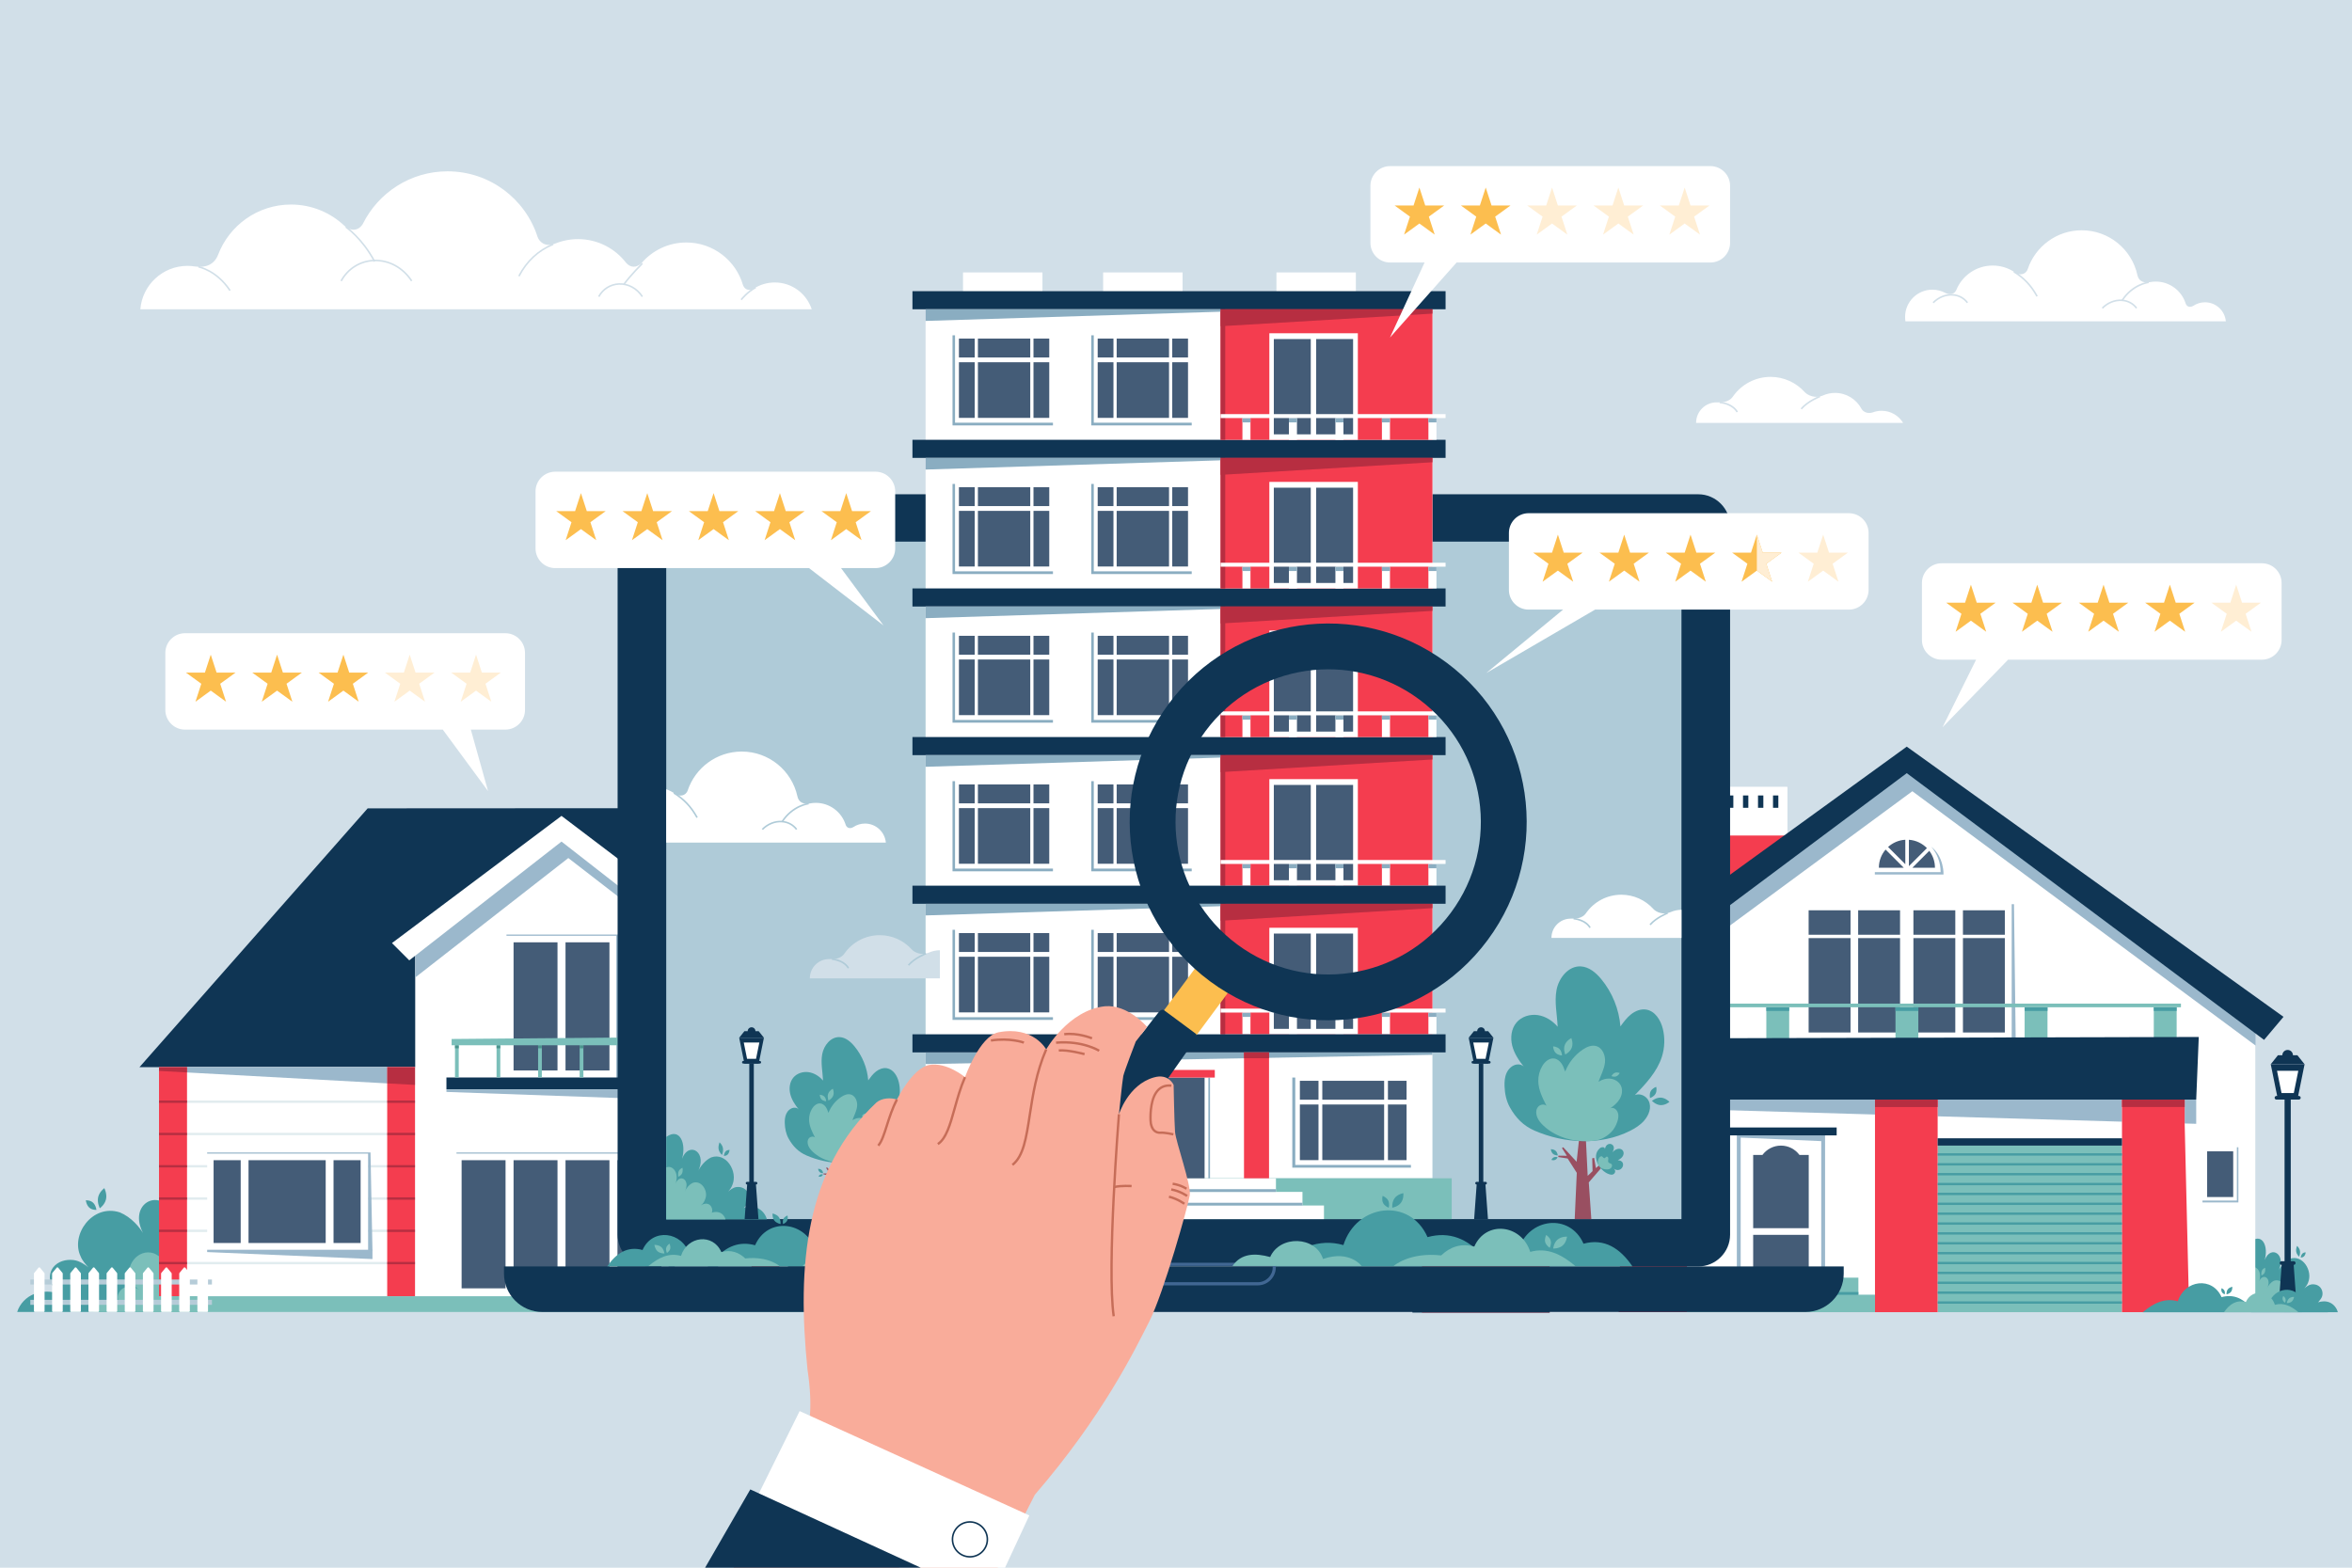 <?xml version="1.0" encoding="utf-8"?>
<!-- Generator: Adobe Illustrator 27.5.0, SVG Export Plug-In . SVG Version: 6.00 Build 0)  -->
<svg version="1.1" xmlns="http://www.w3.org/2000/svg" xmlns:xlink="http://www.w3.org/1999/xlink" x="0px" y="0px"
	 viewBox="0 0 750 500" style="enable-background:new 0 0 750 500;" xml:space="preserve">
<g id="BACKGROUND">
</g>
<g id="OBJECTS">
	<g>
		<rect style="fill:#D1DFE8;" width="750" height="500"/>
		<g>
			<g>
				<g>
					<path style="fill:#479DA3;" d="M64.55,418.444H5.48c0.831-2.69,2.97-4.797,5.424-5.756c2.636-1.03,5.561-0.874,8.269-0.098
						c-0.498-0.142-1.167-1.038-1.514-1.416c-0.835-0.909-1.505-1.862-1.696-3.113c-0.213-1.398,0.195-2.817,1.065-3.923
						c1.455-1.847,3.989-2.511,6.257-2.273c0.114,0.012,0.227,0.026,0.34,0.044c0.443,0.067,0.88,0.178,1.298,0.341
						c1.817,0.708,3.422,1.95,4.795,3.317c0.259,0.257,0.516,0.52,0.751,0.799c0,0-3.84-3.194-4.742-5.618
						c-3.333-6.894,3.716-16.903,12.489-14.07c3.525,1.486,6.402,4.526,8.302,8.108c-7.018-10.508,4.616-16.893,8.749-7.437
						c-2.555-7.797,1.257-15.949,8.961-11.375c0.114,0.04,0.212,0.094,0.323,0.136V418.444z"/>
					<path style="fill:#7BBFBA;" d="M64.55,418.444H29.749c0.49-1.585,1.75-2.826,3.196-3.391c1.553-0.607,3.276-0.515,4.871-0.058
						c-0.813-1.583,0.298-3.717,1.855-4.334c1.557-0.617,3.3-0.103,4.8,0.666c-1.294-0.605-2.263-1.881-2.794-3.31
						c-1.964-4.061,2.19-9.958,7.358-8.289c2.077,0.876,3.772,2.667,4.891,4.777c-4.135-6.191,2.719-9.952,5.154-4.381
						c-2.368-6.093,2.202-9.667,5.47-8.292V418.444z"/>
					<path style="fill:#479DA3;" d="M28.465,385.15c0.934,0.841,2.286,0.729,2.286,0.729s-0.163-1.477-1.098-2.319
						c-0.934-0.841-2.286-0.728-2.286-0.728S27.531,384.309,28.465,385.15z"/>
					<path style="fill:#7BBFBA;" d="M55.31,394.914c0.696,1.254,2.196,1.633,2.196,1.633s0.371-1.653-0.324-2.907
						c-0.696-1.254-2.195-1.633-2.195-1.633S54.615,393.66,55.31,394.914z"/>
					<path style="fill:#479DA3;" d="M31.301,381.822c-0.398,1.771,0.531,3.546,0.531,3.546s1.573-1.097,1.971-2.869
						c0.398-1.771-0.531-3.546-0.531-3.546S31.698,380.051,31.301,381.822z"/>
				</g>
				
					<rect x="270.091" y="282.931" transform="matrix(-1 -1.224647e-16 1.224647e-16 -1 557.939 598.757)" style="fill:#FFFFFF;" width="17.757" height="32.895"/>
				<polygon style="fill:#0F3554;" points="117.242,257.817 240.799,257.746 313.625,340.354 257.654,340.354 100.449,340.354 
					44.478,340.354 				"/>
				
					<rect x="50.704" y="340.354" transform="matrix(-1 -1.224647e-16 1.224647e-16 -1 183.107 753.788)" style="fill:#FFFFFF;" width="81.698" height="73.081"/>
				
					<rect x="50.704" y="340.354" transform="matrix(-1 -1.224647e-16 1.224647e-16 -1 110.34 753.788)" style="fill:#F43D4F;" width="8.932" height="73.081"/>
				
					<rect x="123.471" y="340.354" transform="matrix(-1 -1.224647e-16 1.224647e-16 -1 255.873 753.788)" style="fill:#F43D4F;" width="8.932" height="73.081"/>
				<g>
					<rect x="59.636" y="351.007" style="fill:#E1ECEF;" width="63.835" height="0.75"/>
					<rect x="59.636" y="361.302" style="fill:#E1ECEF;" width="63.835" height="0.75"/>
					<rect x="59.636" y="371.597" style="fill:#E1ECEF;" width="63.835" height="0.75"/>
					<rect x="59.636" y="381.892" style="fill:#E1ECEF;" width="63.835" height="0.75"/>
					<rect x="59.636" y="392.186" style="fill:#E1ECEF;" width="63.835" height="0.75"/>
					<rect x="59.636" y="402.48" style="fill:#E1ECEF;" width="63.835" height="0.75"/>
				</g>
				<g>
					<rect x="123.471" y="351.007" style="fill:#B72E41;" width="8.932" height="0.75"/>
					<rect x="123.471" y="361.302" style="fill:#B72E41;" width="8.932" height="0.75"/>
					<rect x="123.471" y="371.597" style="fill:#B72E41;" width="8.932" height="0.75"/>
					<rect x="123.471" y="381.892" style="fill:#B72E41;" width="8.932" height="0.75"/>
					<rect x="123.471" y="392.186" style="fill:#B72E41;" width="8.932" height="0.75"/>
					<rect x="123.471" y="402.48" style="fill:#B72E41;" width="8.932" height="0.75"/>
				</g>
				<g>
					<rect x="50.704" y="351.007" style="fill:#B72E41;" width="8.932" height="0.75"/>
					<rect x="50.704" y="361.302" style="fill:#B72E41;" width="8.932" height="0.75"/>
					<rect x="50.704" y="371.597" style="fill:#B72E41;" width="8.932" height="0.75"/>
					<rect x="50.704" y="381.892" style="fill:#B72E41;" width="8.932" height="0.75"/>
					<rect x="50.704" y="392.186" style="fill:#B72E41;" width="8.932" height="0.75"/>
					<rect x="50.704" y="402.48" style="fill:#B72E41;" width="8.932" height="0.75"/>
				</g>
				
					<rect x="66.056" y="367.949" transform="matrix(-1 -1.224647e-16 1.224647e-16 -1 183.438 766.813)" style="fill:#FFFFFF;" width="51.325" height="30.915"/>
				
					<rect x="225.701" y="340.354" transform="matrix(-1 -1.224647e-16 1.224647e-16 -1 533.101 753.788)" style="fill:#FFFFFF;" width="81.698" height="73.081"/>
				<g>
					<rect x="226.398" y="351.007" style="fill:#E1ECEF;" width="81.002" height="0.75"/>
					<rect x="226.398" y="361.302" style="fill:#E1ECEF;" width="81.002" height="0.75"/>
					<rect x="226.398" y="371.597" style="fill:#E1ECEF;" width="81.002" height="0.75"/>
					<rect x="226.398" y="381.892" style="fill:#E1ECEF;" width="81.002" height="0.75"/>
					<rect x="226.398" y="392.186" style="fill:#E1ECEF;" width="81.002" height="0.75"/>
					<rect x="226.398" y="402.48" style="fill:#E1ECEF;" width="81.002" height="0.75"/>
				</g>
				
					<rect x="239.654" y="355.377" transform="matrix(-1 -1.224647e-16 1.224647e-16 -1 533.101 768.811)" style="fill:#F43D4F;" width="53.792" height="58.057"/>
				<polygon style="fill:#B72E41;" points="239.654,357.929 293.447,366.659 293.447,355.377 239.654,355.377 				"/>
				<polygon style="fill:#9BB8CC;" points="225.701,413.434 229.276,413.434 227.044,340.354 225.701,340.354 				"/>
				
					<rect x="248.522" y="367.949" transform="matrix(-1 -1.224647e-16 1.224647e-16 -1 532.955 781.384)" style="fill:#FFFFFF;" width="35.912" height="45.485"/>
				
					<rect x="267.829" y="370.032" transform="matrix(-1 -1.224647e-16 1.224647e-16 -1 549.667 780.937)" style="fill:#445C77;" width="14.009" height="40.872"/>
				
					<rect x="251.263" y="370.032" transform="matrix(-1 -1.224647e-16 1.224647e-16 -1 516.535 780.937)" style="fill:#445C77;" width="14.009" height="40.872"/>
				
					<rect x="106.358" y="370.032" transform="matrix(-1 -1.224647e-16 1.224647e-16 -1 221.35 766.476)" style="fill:#445C77;" width="8.635" height="26.412"/>
				
					<rect x="79.251" y="370.032" transform="matrix(-1 -1.224647e-16 1.224647e-16 -1 183.107 766.476)" style="fill:#445C77;" width="24.605" height="26.412"/>
				
					<rect x="68.114" y="370.032" transform="matrix(-1 -1.224647e-16 1.224647e-16 -1 144.863 766.476)" style="fill:#445C77;" width="8.635" height="26.412"/>
				<polygon style="fill:#9BB8CC;" points="66.056,367.552 117.381,367.552 118.142,367.552 118.77,398.864 117.381,398.864 
					117.381,367.949 66.056,367.949 				"/>
				<polygon style="fill:#B72E41;" points="248.521,367.314 284.434,367.314 284.781,367.314 285.231,367.314 285.674,413.434 
					284.434,413.434 284.434,367.949 248.521,367.949 				"/>
				<polygon style="fill:#9BB8CC;" points="117.381,398.603 66.056,398.603 66.056,399.335 118.77,401.567 118.77,398.603 				"/>
				<polygon style="fill:#9BB8CC;" points="225.701,341.561 307.4,346.025 307.4,340.354 225.701,340.354 				"/>
				<polygon style="fill:#9BB8CC;" points="123.471,340.354 123.471,345.537 59.636,342.049 59.636,340.354 				"/>
				<polygon style="fill:#B72E41;" points="59.636,340.354 59.636,342.049 50.704,341.561 50.704,340.354 				"/>
				<polygon style="fill:#B72E41;" points="132.402,340.354 132.402,346.025 123.471,345.537 123.471,340.354 				"/>
				
					<rect x="268.008" y="287.296" transform="matrix(-1 -1.224647e-16 1.224647e-16 -1 557.939 578.56)" style="fill:#0F3554;" width="21.924" height="3.968"/>
				<polygon style="fill:#9BB8CC;" points="287.848,291.264 287.848,294.438 270.091,292.405 270.091,291.264 				"/>
				<g>
					<polygon style="fill:#FFFFFF;" points="132.402,413.434 225.701,413.434 225.701,299.817 179.052,263.414 132.402,299.817 
											"/>
					<polygon style="fill:#9BB8CC;" points="179.052,263.414 225.701,299.817 225.701,308.051 181.225,273.666 132.402,311.764 
						132.402,299.817 					"/>
					<polygon style="fill:#FFFFFF;" points="124.992,300.784 179.052,260.219 233.075,301.19 227.808,306.457 179.052,268.41 
						130.503,306.295 					"/>
				</g>
				<g>
					
						<rect x="196.896" y="370.032" transform="matrix(-1 -1.224647e-16 1.224647e-16 -1 407.801 780.937)" style="fill:#445C77;" width="14.009" height="40.872"/>
					
						<rect x="180.331" y="370.032" transform="matrix(-1 -1.224647e-16 1.224647e-16 -1 374.67 780.937)" style="fill:#445C77;" width="14.009" height="40.872"/>
					
						<rect x="163.765" y="370.032" transform="matrix(-1 -1.224647e-16 1.224647e-16 -1 341.538 780.937)" style="fill:#445C77;" width="14.009" height="40.872"/>
					
						<rect x="147.199" y="370.032" transform="matrix(-1 -1.224647e-16 1.224647e-16 -1 308.407 780.937)" style="fill:#445C77;" width="14.009" height="40.872"/>
					<polygon style="fill:#9BB8CC;" points="145.56,367.552 214.296,367.552 215.362,413.434 213.205,413.434 213.205,367.949 
						145.56,367.949 					"/>
				</g>
				
					<rect x="180.331" y="300.544" transform="matrix(-1 -1.224647e-16 1.224647e-16 -1 374.67 641.96)" style="fill:#445C77;" width="14.009" height="40.872"/>
				
					<rect x="163.765" y="300.544" transform="matrix(-1 -1.224647e-16 1.224647e-16 -1 341.538 641.96)" style="fill:#445C77;" width="14.009" height="40.872"/>
				<polygon style="fill:#9BB8CC;" points="161.502,298.064 197.599,298.064 198.666,343.946 196.508,343.946 196.508,298.461 
					161.502,298.461 				"/>
				
					<rect x="142.359" y="343.652" transform="matrix(-1 -1.224647e-16 1.224647e-16 -1 358.104 691.074)" style="fill:#0F3554;" width="73.387" height="3.77"/>
				<polygon style="fill:#9BB8CC;" points="142.359,347.422 215.745,347.422 215.745,343.652 218.562,347.422 218.562,350.969 
					142.359,348.257 				"/>
				<g>
					
						<rect x="211.345" y="333.376" transform="matrix(-1 -1.224647e-16 1.224647e-16 -1 423.88 677.028)" style="fill:#7BBFBA;" width="1.191" height="10.276"/>
					
						<rect x="171.591" y="333.376" transform="matrix(-1 -1.224647e-16 1.224647e-16 -1 344.372 677.028)" style="fill:#7BBFBA;" width="1.191" height="10.276"/>
					
						<rect x="184.842" y="333.376" transform="matrix(-1 -1.224647e-16 1.224647e-16 -1 370.875 677.028)" style="fill:#7BBFBA;" width="1.191" height="10.276"/>
					
						<rect x="158.34" y="333.376" transform="matrix(-1 -1.224647e-16 1.224647e-16 -1 317.87 677.028)" style="fill:#7BBFBA;" width="1.19" height="10.276"/>
					
						<rect x="198.093" y="333.376" transform="matrix(-1 -1.224647e-16 1.224647e-16 -1 397.377 677.028)" style="fill:#7BBFBA;" width="1.19" height="10.276"/>
					
						<rect x="145.088" y="333.376" transform="matrix(-1 -1.224647e-16 1.224647e-16 -1 291.367 677.028)" style="fill:#7BBFBA;" width="1.191" height="10.276"/>
				</g>
				<g>
					
						<rect x="211.345" y="333.376" transform="matrix(-1 -1.224647e-16 1.224647e-16 -1 423.88 667.72)" style="fill:#4A938C;" width="1.191" height="0.967"/>
					
						<rect x="171.591" y="333.376" transform="matrix(-1 -1.224647e-16 1.224647e-16 -1 344.372 667.72)" style="fill:#4A938C;" width="1.191" height="0.967"/>
					
						<rect x="184.842" y="333.376" transform="matrix(-1 -1.224647e-16 1.224647e-16 -1 370.875 667.72)" style="fill:#4A938C;" width="1.191" height="0.967"/>
					
						<rect x="158.34" y="333.376" transform="matrix(-1 -1.224647e-16 1.224647e-16 -1 317.87 667.72)" style="fill:#4A938C;" width="1.19" height="0.967"/>
					
						<rect x="198.093" y="333.376" transform="matrix(-1 -1.224647e-16 1.224647e-16 -1 397.377 667.72)" style="fill:#4A938C;" width="1.19" height="0.967"/>
					
						<rect x="145.088" y="333.376" transform="matrix(-1 -1.224647e-16 1.224647e-16 -1 291.367 667.72)" style="fill:#4A938C;" width="1.191" height="0.967"/>
				</g>
				<polygon style="fill:#7BBFBA;" points="144.01,333.376 214.172,333.376 214.172,330.772 144.01,331.377 				"/>
				
					<rect x="48.149" y="413.434" transform="matrix(-1 -1.224647e-16 1.224647e-16 -1 360.919 831.879)" style="fill:#7BBFBA;" width="264.62" height="5.01"/>
				<g>
					<g>
						
							<rect x="9.672" y="408.088" transform="matrix(-1 -1.224647e-16 1.224647e-16 -1 77.254 817.771)" style="fill:#B6CCD8;" width="57.91" height="1.595"/>
						
							<rect x="9.672" y="414.568" transform="matrix(-1 -1.224647e-16 1.224647e-16 -1 77.254 830.731)" style="fill:#B6CCD8;" width="57.91" height="1.595"/>
					</g>
					<g>
						<path style="fill:#FFFFFF;" d="M63.251,418.444h2.772c0.171,0,0.309-0.131,0.309-0.292V406.19
							c0-0.065-0.023-0.128-0.065-0.179l-1.386-1.686c-0.124-0.151-0.364-0.151-0.488,0l-1.386,1.686
							c-0.042,0.051-0.065,0.114-0.065,0.179v11.962C62.942,418.314,63.081,418.444,63.251,418.444z"/>
						<path style="fill:#FFFFFF;" d="M57.46,418.444h2.772c0.171,0,0.309-0.131,0.309-0.292V406.19c0-0.065-0.023-0.128-0.065-0.179
							l-1.386-1.686c-0.124-0.151-0.364-0.151-0.488,0l-1.386,1.686c-0.042,0.051-0.065,0.114-0.065,0.179v11.962
							C57.151,418.314,57.29,418.444,57.46,418.444z"/>
						<path style="fill:#FFFFFF;" d="M51.669,418.444h2.772c0.171,0,0.309-0.131,0.309-0.292V406.19
							c0-0.065-0.023-0.128-0.065-0.179l-1.386-1.686c-0.124-0.151-0.364-0.151-0.488,0l-1.386,1.686
							c-0.042,0.051-0.065,0.114-0.065,0.179v11.962C51.36,418.314,51.499,418.444,51.669,418.444z"/>
						<path style="fill:#FFFFFF;" d="M45.878,418.444h2.772c0.171,0,0.309-0.131,0.309-0.292V406.19
							c0-0.065-0.023-0.128-0.065-0.179l-1.386-1.686c-0.124-0.151-0.364-0.151-0.488,0l-1.386,1.686
							c-0.042,0.051-0.065,0.114-0.065,0.179v11.962C45.57,418.314,45.708,418.444,45.878,418.444z"/>
						<path style="fill:#FFFFFF;" d="M40.088,418.444h2.772c0.171,0,0.309-0.131,0.309-0.292V406.19
							c0-0.065-0.023-0.128-0.065-0.179l-1.386-1.686c-0.124-0.151-0.364-0.151-0.488,0l-1.386,1.686
							c-0.042,0.051-0.065,0.114-0.065,0.179v11.962C39.779,418.314,39.917,418.444,40.088,418.444z"/>
						<path style="fill:#FFFFFF;" d="M34.297,418.444h2.772c0.171,0,0.309-0.131,0.309-0.292V406.19
							c0-0.065-0.023-0.128-0.065-0.179l-1.386-1.686c-0.124-0.151-0.364-0.151-0.488,0l-1.386,1.686
							c-0.042,0.051-0.065,0.114-0.065,0.179v11.962C33.988,418.314,34.126,418.444,34.297,418.444z"/>
						<path style="fill:#FFFFFF;" d="M28.506,418.444h2.772c0.171,0,0.309-0.131,0.309-0.292V406.19
							c0-0.065-0.023-0.128-0.065-0.179l-1.386-1.686c-0.124-0.151-0.364-0.151-0.488,0l-1.386,1.686
							c-0.042,0.051-0.065,0.114-0.065,0.179v11.962C28.197,418.314,28.335,418.444,28.506,418.444z"/>
						<path style="fill:#FFFFFF;" d="M22.715,418.444h2.772c0.171,0,0.309-0.131,0.309-0.292V406.19
							c0-0.065-0.023-0.128-0.065-0.179l-1.386-1.686c-0.124-0.151-0.364-0.151-0.488,0l-1.386,1.686
							c-0.042,0.051-0.065,0.114-0.065,0.179v11.962C22.406,418.314,22.544,418.444,22.715,418.444z"/>
						<path style="fill:#FFFFFF;" d="M16.924,418.444h2.772c0.171,0,0.309-0.131,0.309-0.292V406.19
							c0-0.065-0.023-0.128-0.065-0.179l-1.386-1.686c-0.124-0.151-0.364-0.151-0.488,0l-1.386,1.686
							c-0.042,0.051-0.065,0.114-0.065,0.179v11.962C16.615,418.314,16.753,418.444,16.924,418.444z"/>
						<path style="fill:#FFFFFF;" d="M11.133,418.444h2.772c0.171,0,0.309-0.131,0.309-0.292V406.19
							c0-0.065-0.023-0.128-0.065-0.179l-1.386-1.686c-0.124-0.151-0.364-0.151-0.488,0l-1.386,1.686
							c-0.042,0.051-0.065,0.114-0.065,0.179v11.962C10.824,418.314,10.962,418.444,11.133,418.444z"/>
					</g>
				</g>
			</g>
			<g>
				<g>
					<polygon style="fill:#FFFFFF;" points="548.172,283.28 548.172,250.996 569.924,250.996 569.924,267.511 					"/>
				</g>
				<g>
					<polygon style="fill:#FFFFFF;" points="548.172,283.28 548.172,250.996 569.924,250.996 569.924,267.511 					"/>
				</g>
				<g>
					<polygon style="fill:#F43D4F;" points="569.924,266.472 569.924,267.511 548.172,283.28 548.172,266.472 					"/>
				</g>
				<g>
					
						<rect x="565.373" y="253.705" transform="matrix(-1 -1.224647e-16 1.224647e-16 -1 1132.447 511.346)" style="fill:#0F3554;" width="1.701" height="3.936"/>
					
						<rect x="560.589" y="253.705" transform="matrix(-1 -1.224647e-16 1.224647e-16 -1 1122.88 511.346)" style="fill:#0F3554;" width="1.701" height="3.936"/>
					
						<rect x="555.806" y="253.705" transform="matrix(-1 -1.224647e-16 1.224647e-16 -1 1113.312 511.346)" style="fill:#0F3554;" width="1.701" height="3.936"/>
					
						<rect x="551.022" y="253.705" transform="matrix(-1 -1.224647e-16 1.224647e-16 -1 1103.745 511.346)" style="fill:#0F3554;" width="1.701" height="3.936"/>
				</g>
				<g>
					<path style="fill:#479DA3;" d="M717.82,418.529h27.67c-0.389-1.442-1.391-2.571-2.541-3.086
						c-1.235-0.552-2.605-0.468-3.873-0.053c0.233-0.076,0.547-0.556,0.709-0.759c0.391-0.487,0.705-0.998,0.794-1.669
						c0.1-0.749-0.091-1.51-0.499-2.103c-0.681-0.99-1.869-1.346-2.931-1.218c-0.053,0.006-0.106,0.014-0.159,0.023
						c-0.208,0.036-0.412,0.096-0.608,0.183c-0.851,0.38-1.603,1.046-2.246,1.778c-0.121,0.138-0.241,0.279-0.352,0.428
						c0,0,1.799-1.712,2.221-3.012c1.561-3.695-1.741-9.061-5.85-7.542c-1.651,0.797-2.999,2.426-3.889,4.346
						c3.288-5.633-2.162-9.055-4.098-3.986c1.197-4.179-0.589-8.549-4.197-6.097c-0.053,0.022-0.099,0.05-0.151,0.073V418.529z"/>
					<path style="fill:#7BBFBA;" d="M717.82,418.529h16.302c-0.229-0.85-0.82-1.515-1.497-1.818
						c-0.727-0.325-1.535-0.276-2.282-0.031c0.381-0.849-0.14-1.992-0.869-2.323c-0.729-0.331-1.546-0.055-2.248,0.357
						c0.606-0.324,1.06-1.008,1.309-1.774c0.92-2.177-1.026-5.338-3.446-4.443c-0.973,0.469-1.767,1.429-2.291,2.56
						c1.937-3.318-1.274-5.335-2.414-2.348c1.109-3.266-1.031-5.182-2.562-4.445V418.529z"/>
					<path style="fill:#479DA3;" d="M734.724,400.683c-0.438,0.451-1.071,0.391-1.071,0.391s0.077-0.792,0.514-1.243
						c0.438-0.451,1.071-0.391,1.071-0.391S735.161,400.232,734.724,400.683z"/>
					<path style="fill:#7BBFBA;" d="M722.148,405.917c-0.326,0.672-1.028,0.875-1.028,0.875s-0.174-0.886,0.152-1.558
						c0.326-0.672,1.028-0.875,1.028-0.875S722.474,405.245,722.148,405.917z"/>
					<path style="fill:#479DA3;" d="M733.395,398.899c0.186,0.949-0.249,1.9-0.249,1.9s-0.737-0.588-0.923-1.538
						c-0.186-0.949,0.249-1.9,0.249-1.9S733.209,397.949,733.395,398.899z"/>
				</g>
				<polygon style="fill:#F43D4F;" points="453.419,418.636 494.163,418.636 494.163,328.132 453.419,353.705 				"/>
				<polygon style="fill:#B72E41;" points="453.419,368.198 494.163,337.513 494.163,328.132 453.419,353.767 				"/>
				<polygon style="fill:#FFFFFF;" points="494.163,418.502 719.165,418.502 719.165,321.639 608.545,240.646 494.163,321.639 				
					"/>
				<polygon style="fill:#9BB8CC;" points="608.024,239.244 719.262,322.3 719.262,333.477 609.807,252.357 494.163,337.513 
					494.163,325.268 				"/>
				<polygon style="fill:#0F3554;" points="608.024,238.136 728.155,324.308 721.962,331.663 608.024,246.592 453.342,362.124 
					447.571,354.45 				"/>
				<g>
					<rect x="478.492" y="343.625" style="fill:#B72E41;" width="15.671" height="0.75"/>
					<rect x="461.291" y="356.103" style="fill:#B72E41;" width="32.872" height="0.75"/>
					<rect x="453.419" y="368.581" style="fill:#B72E41;" width="40.744" height="0.75"/>
					<rect x="453.419" y="381.06" style="fill:#B72E41;" width="40.744" height="0.75"/>
					<rect x="453.419" y="393.537" style="fill:#B72E41;" width="40.744" height="0.75"/>
					<rect x="453.419" y="406.016" style="fill:#B72E41;" width="40.744" height="0.75"/>
				</g>
				
					<rect x="453.419" y="371.016" transform="matrix(-1 -1.224647e-16 1.224647e-16 -1 931.328 766.814)" style="fill:#FFFFFF;" width="24.49" height="24.781"/>
				
					<rect x="453.419" y="373.106" transform="matrix(-1 -1.224647e-16 1.224647e-16 -1 929.216 766.814)" style="fill:#445C77;" width="22.377" height="20.603"/>
				<polygon style="fill:#B72E41;" points="477.909,371.016 479.853,371.016 479.853,397.839 453.419,397.839 453.419,395.798 
					477.909,395.798 				"/>
				
					<rect x="450.387" y="414.943" transform="matrix(-1 -1.224647e-16 1.224647e-16 -1 944.549 833.578)" style="fill:#0F3554;" width="43.776" height="3.693"/>
				<g>
					<g>
						
							<rect x="607.883" y="288.379" transform="matrix(-1 -1.224647e-16 1.224647e-16 -1 1249.367 619.971)" style="fill:#FFFFFF;" width="33.601" height="43.214"/>
						
							<rect x="625.939" y="290.33" transform="matrix(-1 -1.224647e-16 1.224647e-16 -1 1265.236 619.632)" style="fill:#445C77;" width="13.357" height="38.972"/>
						
							<rect x="610.144" y="290.33" transform="matrix(-1 -1.224647e-16 1.224647e-16 -1 1233.645 619.632)" style="fill:#445C77;" width="13.357" height="38.972"/>
					</g>
					<g>
						
							<rect x="574.471" y="288.379" transform="matrix(-1 -1.224647e-16 1.224647e-16 -1 1182.542 619.971)" style="fill:#FFFFFF;" width="33.601" height="43.214"/>
						
							<rect x="592.527" y="290.33" transform="matrix(-1 -1.224647e-16 1.224647e-16 -1 1198.411 619.632)" style="fill:#445C77;" width="13.357" height="38.972"/>
						
							<rect x="576.731" y="290.33" transform="matrix(-1 -1.224647e-16 1.224647e-16 -1 1166.82 619.632)" style="fill:#445C77;" width="13.357" height="38.972"/>
					</g>
					
						<rect x="575.286" y="298.13" transform="matrix(-1 -1.224647e-16 1.224647e-16 -1 1215.49 597.328)" style="fill:#FFFFFF;" width="64.918" height="1.069"/>
				</g>
				<polygon style="fill:#9BB8CC;" points="642.76,331.593 641.484,331.593 641.484,288.379 642.213,288.379 				"/>
				<rect x="676.657" y="350.353" style="fill:#F43D4F;" width="19.983" height="0.352"/>
				
					<rect x="617.875" y="365.38" transform="matrix(-1 -1.224647e-16 1.224647e-16 -1 1294.532 783.882)" style="fill:#7BBFBA;" width="58.782" height="53.122"/>
				<rect x="517.939" y="350.353" style="fill:#F43D4F;" width="19.983" height="0.352"/>
				<g>
					<polygon style="fill:#9BB8CC;" points="700.323,350.705 700.323,358.431 696.64,358.324 696.64,350.705 					"/>
					<polygon style="fill:#9BB8CC;" points="514.255,350.705 517.939,350.705 517.939,353.144 514.255,353.038 					"/>
					<polygon style="fill:#9BB8CC;" points="676.657,350.705 676.657,357.745 617.875,356.041 617.875,350.705 					"/>
					<polygon style="fill:#9BB8CC;" points="597.892,350.705 597.892,355.462 537.922,353.724 537.922,350.705 					"/>
				</g>
				<polygon style="fill:#F43D4F;" points="696.64,350.705 696.64,358.324 698.076,418.502 676.657,418.502 676.657,357.745 
					676.657,350.705 				"/>
				<polygon style="fill:#F43D4F;" points="537.922,350.705 537.922,353.724 537.922,418.502 516.151,418.502 517.939,353.144 
					517.939,350.705 				"/>
				<polygon style="fill:#F43D4F;" points="617.875,350.705 617.875,356.014 617.875,418.502 597.892,418.502 597.892,355.437 
					597.892,350.705 				"/>
				<polygon style="fill:#B72E41;" points="696.64,350.705 696.64,350.971 696.64,353.071 676.657,353.071 676.657,350.951 
					676.657,350.705 				"/>
				<polygon style="fill:#B72E41;" points="537.922,350.705 537.922,350.811 537.922,353.071 517.939,353.071 517.939,350.79 
					517.939,350.705 				"/>
				<polygon style="fill:#B72E41;" points="617.875,350.705 617.875,350.892 617.875,353.084 597.892,353.084 597.892,350.871 
					597.892,350.705 				"/>
				
					<rect x="537.922" y="412.999" transform="matrix(-1 -1.224647e-16 1.224647e-16 -1 1135.814 831.501)" style="fill:#7BBFBA;" width="59.97" height="5.503"/>
				
					<rect x="537.922" y="412.999" transform="matrix(-1 -1.224647e-16 1.224647e-16 -1 1135.814 831.501)" style="fill:#7BBFBA;" width="59.97" height="5.503"/>
				
					<rect x="543.216" y="407.496" transform="matrix(-1 -1.224647e-16 1.224647e-16 -1 1135.814 820.495)" style="fill:#7BBFBA;" width="49.382" height="5.503"/>
				
					<rect x="543.216" y="412.076" transform="matrix(-1 -1.224647e-16 1.224647e-16 -1 1135.814 825.075)" style="fill:#479DA3;" width="49.382" height="0.923"/>
				
					<rect x="555.063" y="362.124" transform="matrix(-1 -1.224647e-16 1.224647e-16 -1 1135.814 769.62)" style="fill:#FFFFFF;" width="25.688" height="45.372"/>
				<polygon style="fill:#9BB8CC;" points="554.598,362.805 581.216,363.971 581.216,362.124 554.598,362.124 				"/>
				<rect x="580.751" y="361.042" style="fill:#9BB8CC;" width="1.225" height="46.454"/>
				<rect x="553.837" y="361.042" style="fill:#9BB8CC;" width="1.225" height="46.454"/>
				<g>
					<rect x="559.048" y="393.842" style="fill:#445C77;" width="17.718" height="10.398"/>
					<path style="fill:#445C77;" d="M559.048,391.728V368.36h2.95c1.342-1.805,3.485-2.98,5.907-2.98
						c2.422,0,4.565,1.175,5.908,2.98h2.953v23.369H559.048z"/>
				</g>
				
					<rect x="550.142" y="359.598" transform="matrix(-1 -1.224647e-16 1.224647e-16 -1 1135.814 721.721)" style="fill:#0F3554;" width="35.53" height="2.526"/>
				<g>
					<rect x="617.875" y="367.823" style="fill:#479DA3;" width="58.781" height="0.75"/>
					<rect x="617.875" y="370.972" style="fill:#479DA3;" width="58.781" height="0.75"/>
					<rect x="617.875" y="374.12" style="fill:#479DA3;" width="58.781" height="0.75"/>
					<rect x="617.875" y="377.27" style="fill:#479DA3;" width="58.781" height="0.75"/>
					<rect x="617.875" y="380.418" style="fill:#479DA3;" width="58.781" height="0.75"/>
					<rect x="617.875" y="383.566" style="fill:#479DA3;" width="58.781" height="0.75"/>
					<rect x="617.875" y="386.716" style="fill:#479DA3;" width="58.781" height="0.75"/>
					<rect x="617.875" y="389.864" style="fill:#479DA3;" width="58.781" height="0.75"/>
					<rect x="617.875" y="393.013" style="fill:#479DA3;" width="58.781" height="0.75"/>
					<rect x="617.875" y="396.161" style="fill:#479DA3;" width="58.781" height="0.75"/>
					<rect x="617.875" y="399.31" style="fill:#479DA3;" width="58.781" height="0.75"/>
					<rect x="617.875" y="402.459" style="fill:#479DA3;" width="58.781" height="0.75"/>
					<rect x="617.875" y="405.607" style="fill:#479DA3;" width="58.781" height="0.75"/>
					<rect x="617.875" y="408.756" style="fill:#479DA3;" width="58.781" height="0.75"/>
					<rect x="617.875" y="411.905" style="fill:#479DA3;" width="58.781" height="0.75"/>
					<rect x="617.875" y="415.054" style="fill:#479DA3;" width="58.781" height="0.75"/>
				</g>
				
					<rect x="617.875" y="363.047" transform="matrix(-1 -1.224647e-16 1.224647e-16 -1 1294.532 728.427)" style="fill:#0F3554;" width="58.782" height="2.332"/>
				<g>
					
						<rect x="686.795" y="321.259" transform="matrix(-1 -1.224647e-16 1.224647e-16 -1 1380.88 652.468)" style="fill:#7BBFBA;" width="7.289" height="9.95"/>
					
						<rect x="645.611" y="321.259" transform="matrix(-1 -1.224647e-16 1.224647e-16 -1 1298.511 652.468)" style="fill:#7BBFBA;" width="7.289" height="9.95"/>
					
						<rect x="563.243" y="321.259" transform="matrix(-1 -1.224647e-16 1.224647e-16 -1 1133.775 652.468)" style="fill:#7BBFBA;" width="7.289" height="9.95"/>
					
						<rect x="604.427" y="321.259" transform="matrix(-1 -1.224647e-16 1.224647e-16 -1 1216.143 652.468)" style="fill:#7BBFBA;" width="7.289" height="9.95"/>
					
						<rect x="522.059" y="321.259" transform="matrix(-1 -1.224647e-16 1.224647e-16 -1 1051.407 652.468)" style="fill:#7BBFBA;" width="7.289" height="9.95"/>
				</g>
				<g>
					
						<rect x="686.795" y="321.259" transform="matrix(-1 -1.224647e-16 1.224647e-16 -1 1380.88 643.684)" style="fill:#479DA3;" width="7.289" height="1.166"/>
					
						<rect x="645.611" y="321.259" transform="matrix(-1 -1.224647e-16 1.224647e-16 -1 1298.511 643.684)" style="fill:#479DA3;" width="7.289" height="1.166"/>
					
						<rect x="563.243" y="321.259" transform="matrix(-1 -1.224647e-16 1.224647e-16 -1 1133.775 643.684)" style="fill:#479DA3;" width="7.289" height="1.166"/>
					
						<rect x="604.427" y="321.259" transform="matrix(-1 -1.224647e-16 1.224647e-16 -1 1216.143 643.684)" style="fill:#479DA3;" width="7.289" height="1.166"/>
					
						<rect x="522.059" y="321.259" transform="matrix(-1 -1.224647e-16 1.224647e-16 -1 1051.407 643.684)" style="fill:#479DA3;" width="7.289" height="1.166"/>
				</g>
				
					<rect x="520.922" y="320.093" transform="matrix(-1 -1.224647e-16 1.224647e-16 -1 1216.374 641.352)" style="fill:#7BBFBA;" width="174.529" height="1.166"/>
				<polygon style="fill:#0F3554;" points="514.255,350.705 700.323,350.705 701.137,330.734 514.255,331.209 				"/>
				<path style="fill:#445C77;" d="M608.705,276.246v-8.411c2.248,0.158,4.263,1.15,5.748,2.663L608.705,276.246z"/>
				<path style="fill:#445C77;" d="M615.203,271.363c1.134,1.496,1.81,3.358,1.81,5.381c0,0.004-0.001,0.008-0.001,0.012h-7.202
					L615.203,271.363z"/>
				<path style="fill:#445C77;" d="M602.063,270.139c1.471-1.335,3.385-2.191,5.5-2.31v7.81
					C605.729,273.805,603.896,271.972,602.063,270.139z"/>
				<path style="fill:#445C77;" d="M607.065,276.756h-7.933c0-0.004-0.001-0.008-0.001-0.012c0-2.21,0.81-4.225,2.139-5.783
					C603.202,272.892,605.133,274.824,607.065,276.756z"/>
				<path style="fill:#9BB8CC;" d="M597.845,278.16h20.975c0-0.005,0.001-0.011,0.001-0.016c0-3.13-1.143-5.968-2.995-8.082
					c4.151,3.238,3.917,8.863,3.917,8.868h-21.898V278.16z"/>
				<g>
					
						<rect x="703.81" y="367.207" transform="matrix(-1 -1.224647e-16 1.224647e-16 -1 1415.928 748.991)" style="fill:#445C77;" width="8.309" height="14.577"/>
					<polygon style="fill:#9BB8CC;" points="713.285,365.914 713.285,382.903 702.321,382.903 702.321,383.504 713.771,383.504 
						713.771,365.914 					"/>
				</g>
				<g>
					
						<rect x="501.814" y="367.207" transform="matrix(-1 -1.224647e-16 1.224647e-16 -1 1011.938 748.991)" style="fill:#445C77;" width="8.309" height="14.577"/>
					<polygon style="fill:#9BB8CC;" points="511.289,365.914 511.289,382.903 500.326,382.903 500.326,383.504 511.775,383.504 
						511.775,365.914 					"/>
				</g>
				<g>
					<polygon style="fill:#0F3554;" points="726.471,418.502 732.497,418.502 731.355,402.834 727.613,402.834 					"/>
					
						<rect x="728.498" y="350.705" transform="matrix(-1 -1.224647e-16 1.224647e-16 -1 1458.968 769.207)" style="fill:#0F3554;" width="1.972" height="67.797"/>
					<polygon style="fill:#0F3554;" points="726.374,350.705 732.594,350.705 734.877,339.432 724.09,339.432 					"/>
					<polygon style="fill:#FFFFFF;" points="727.527,348.616 731.441,348.616 732.878,341.522 726.09,341.522 					"/>
					<polygon style="fill:#0F3554;" points="726.374,336.565 732.594,336.565 734.877,339.432 724.09,339.432 					"/>
					<path style="fill:#0F3554;" d="M725.906,350.705h7.143c0.321,0,0.583-0.262,0.583-0.583l0,0c0-0.321-0.262-0.583-0.583-0.583
						h-7.143c-0.321,0-0.583,0.262-0.583,0.583l0,0C725.323,350.443,725.586,350.705,725.906,350.705z"/>
					<path style="fill:#0F3554;" d="M727.528,403.417h3.899c0.321,0,0.583-0.262,0.583-0.583l0,0c0-0.321-0.262-0.583-0.583-0.583
						h-3.899c-0.321,0-0.583,0.262-0.583,0.583l0,0C726.945,403.155,727.207,403.417,727.528,403.417z"/>
					<path style="fill:#0F3554;" d="M727.783,336.565c0,0.936,0.759,1.695,1.695,1.695c0.936,0,1.695-0.759,1.695-1.695
						c0-0.936-0.759-1.695-1.695-1.695C728.542,334.871,727.783,335.629,727.783,336.565z"/>
				</g>
				<g>
					<g>
						<path style="fill:#479DA3;" d="M694.472,415.031c2.161-6.864,11.014-7.945,13.935-1.317c3.653-1.003,6.594,0.3,8.993,2.966
							c1.178-1.489,3.974-2.071,6.053-0.856c1.674-5.317,8.532-6.154,10.795-1.021c3.431-0.942,6.051,0.738,8.095,3.745h-23.486
							h-4.102h-31.511C686.689,415.627,690.328,413.845,694.472,415.031z"/>
					</g>
					<g>
						<path style="fill:#7BBFBA;" d="M709.198,418.5c1.756-2.583,4.006-4.025,6.953-3.216c1.944-4.409,7.833-3.69,9.271,0.876
							c2.757-0.789,5.178,0.397,7.47,2.34H709.198z"/>
					</g>
					<g>
						<path style="fill:#479DA3;" d="M708.482,412.059c0.278,0.54,0.922,0.762,0.922,0.762s0.193-0.654-0.085-1.194
							c-0.278-0.54-0.923-0.762-0.923-0.762S708.203,411.519,708.482,412.059z"/>
						<path style="fill:#479DA3;" d="M710.395,411.225c-0.505,0.665-0.399,1.596-0.399,1.596s0.925-0.148,1.431-0.813
							c0.505-0.665,0.399-1.596,0.399-1.596S710.9,410.559,710.395,411.225z"/>
					</g>
					<g>
						<path style="fill:#7BBFBA;" d="M727.901,414.543c0.159,0.586,0.743,0.938,0.743,0.938s0.325-0.599,0.166-1.185
							c-0.159-0.586-0.743-0.938-0.743-0.938S727.741,413.956,727.901,414.543z"/>
						<path style="fill:#7BBFBA;" d="M729.946,414.127c-0.633,0.545-0.724,1.478-0.724,1.478s0.936,0.049,1.569-0.496
							c0.633-0.545,0.724-1.478,0.724-1.478S730.579,413.582,729.946,414.127z"/>
					</g>
				</g>
			</g>
		</g>
		<g>
			<path style="fill:#416793;" d="M378.616,166.728h-15.083c-0.838,0-1.523-0.685-1.523-1.523l0,0c0-0.837,0.685-1.523,1.523-1.523
				h15.083c0.838,0,1.523,0.685,1.523,1.523l0,0C380.139,166.043,379.454,166.728,378.616,166.728z"/>
			<path style="fill:#416793;" d="M386.617,165.205c0,0.841-0.682,1.523-1.523,1.523c-0.841,0-1.523-0.682-1.523-1.523
				s0.682-1.523,1.523-1.523C385.935,163.682,386.617,164.364,386.617,165.205z"/>
		</g>
		<g>
			<g>
				<path style="fill:#FFFFFF;" d="M44.75,98.636c0.629-7.747,7.112-13.84,15.021-13.84c0.822,0,1.628,0.066,2.413,0.193
					c3.4,0.516,6.159-0.605,7.372-3.756c3.568-9.353,12.62-15.997,23.226-15.997c6.644,0,12.675,2.609,17.133,6.856
					c1.874,1.69,4.403,1.633,5.783-0.685c4.931-9.933,15.172-16.762,27.014-16.762c13.412,0,24.778,8.757,28.693,20.866
					c0.498,1.539,2.364,3.414,5.53,2.217c2.274-0.941,4.766-1.461,7.381-1.461c6.254,0,11.812,2.97,15.346,7.575
					c1.395,1.567,3.234,1.682,4.92,0.062c3.448-4.018,8.561-6.564,14.271-6.564c8.581,0,15.816,5.749,18.072,13.605
					c0.663,1.773,2.399,1.777,3.446,1.105c1.93-1.238,4.225-1.958,6.689-1.958c5.505,0,10.153,3.586,11.782,8.544H44.75z"/>
				<path style="fill:#D1DFE8;" d="M73.145,92.804c-4.233-6.395-9.855-7.452-9.911-7.462l0.086-0.492
					c0.059,0.01,5.884,1.095,10.241,7.678L73.145,92.804z"/>
				<path style="fill:#D1DFE8;" d="M165.685,88.201l-0.443-0.231c2.523-4.827,6.239-8.289,11.045-10.292l0.191,0.462
					C171.718,80.123,168.187,83.415,165.685,88.201z"/>
				<path style="fill:#D1DFE8;" d="M119.233,83.531c-3.946-7.415-9.064-10.915-9.116-10.949l0.279-0.415
					c0.052,0.035,5.27,3.597,9.278,11.129L119.233,83.531z"/>
				<path style="fill:#D1DFE8;" d="M236.548,95.744l-0.396-0.304c0.076-0.1,1.902-2.467,4.712-3.979l0.236,0.44
					C238.389,93.36,236.566,95.72,236.548,95.744z"/>
				<path style="fill:#D1DFE8;" d="M131.066,89.749c-2.745-4.204-7.163-6.6-11.829-6.418c-4.32,0.172-8.149,2.564-10.239,6.401
					l-0.439-0.239c2.177-3.993,6.161-6.483,10.659-6.662c4.857-0.179,9.425,2.292,12.267,6.645L131.066,89.749z"/>
				<path style="fill:#D1DFE8;" d="M204.625,94.746c-1.679-2.571-4.399-4.046-7.229-3.924c-2.637,0.104-4.973,1.565-6.248,3.907
					l-0.439-0.239c1.361-2.498,3.854-4.055,6.668-4.168c3.004-0.128,5.891,1.432,7.666,4.15L204.625,94.746z"/>
				<path style="fill:#D1DFE8;" d="M199.164,90.815l-0.404-0.295c2.169-2.964,5.861-6.646,5.898-6.683l0.354,0.354
					C204.974,84.229,201.309,87.883,199.164,90.815z"/>
			</g>
			<g>
				<path style="fill:#FFFFFF;" d="M607.602,102.482c-0.073-0.455-0.113-0.922-0.113-1.398c0-4.803,3.893-8.697,8.696-8.697
					c1.468,0,2.851,0.364,4.064,1.007c1.062,0.563,2.836,0.775,3.572-0.908c1.872-4.572,6.363-7.793,11.609-7.793
					c2.685,0,5.172,0.844,7.211,2.281c1.197,0.844,3.271,0.774,3.952-1.137c2.413-7.201,9.214-12.39,17.227-12.39
					c8.691,0,15.955,6.103,17.743,14.257c0.337,1.619,1.54,2.678,3.881,2.305c0.643-0.13,1.307-0.199,1.989-0.199
					c4.46,0,8.235,2.925,9.516,6.96c0.337,1.07,1.389,1.403,2.45,0.77c1.063-0.713,2.341-1.129,3.717-1.129
					c3.484,0,6.344,2.666,6.655,6.069H607.602z"/>
				<path style="fill:#D1DFE8;" d="M649.36,94.623c-1.912-3.446-4.174-5.838-7.333-7.757l0.26-0.428
					c3.237,1.966,5.554,4.416,7.511,7.942L649.36,94.623z"/>
				<path style="fill:#D1DFE8;" d="M676.88,95.997l-0.42-0.271c3.422-5.284,8.455-5.901,8.668-5.925l0.056,0.497
					C685.134,90.302,680.167,90.92,676.88,95.997z"/>
				<path style="fill:#D1DFE8;" d="M670.563,98.46l-0.355-0.352c1.777-1.798,4.126-2.737,6.448-2.575
					c1.979,0.137,3.702,1.061,4.854,2.601l-0.4,0.3c-1.063-1.423-2.657-2.276-4.487-2.402
					C674.451,95.883,672.236,96.767,670.563,98.46z"/>
				<path style="fill:#D1DFE8;" d="M616.625,96.72l-0.355-0.352c1.777-1.797,4.12-2.735,6.449-2.575
					c1.979,0.137,3.701,1.061,4.852,2.602l-0.4,0.299c-1.063-1.422-2.656-2.275-4.486-2.402
					C620.515,94.145,618.299,95.026,616.625,96.72z"/>
			</g>
			<g>
				<path style="fill:#FFFFFF;" d="M547.377,128.332c1.337,0,3.895,0.21,5.339-2.041c2.66-3.687,6.988-6.088,11.882-6.088
					c4.306,0,8.171,1.861,10.849,4.819c0.984,1.087,3.433,2.186,5.849,1.109c1.18-0.525,2.487-0.816,3.863-0.816
					c3.647,0,6.811,2.047,8.417,5.053c0.464,0.868,1.824,1.739,3.59,1.171c0.884-0.34,1.844-0.527,2.849-0.527
					c2.908,0,5.446,1.553,6.851,3.871h-12.159h-1.542h-52.315c0-0.007-0.002-0.013-0.002-0.019
					C540.846,131.255,543.77,128.332,547.377,128.332z"/>
				<path style="fill:#D1DFE8;" d="M574.56,130.574l-0.379-0.325c2.146-2.505,5.908-3.973,6.067-4.035l0.18,0.467
					C580.39,126.696,576.624,128.166,574.56,130.574z"/>
				<path style="fill:#D1DFE8;" d="M553.732,131.523c-0.011-0.024-1.136-2.447-5.401-2.94l0.057-0.497
					c4.571,0.529,5.754,3.126,5.803,3.237L553.732,131.523z"/>
			</g>
		</g>
		<g>
			<path style="fill:#0F3554;" d="M541.538,403.925H207.089c-5.581,0-10.148-4.566-10.148-10.148V167.792
				c0-5.581,4.566-10.148,10.148-10.148h334.449c5.581,0,10.148,4.566,10.148,10.148v225.986
				C551.686,399.359,547.12,403.925,541.538,403.925z"/>
			<path style="fill:#0F3554;" d="M160.71,403.925v2.298c0,6.721,5.499,12.221,12.221,12.221h402.766
				c6.721,0,12.221-5.499,12.221-12.221v-2.298H160.71z"/>
			<rect x="212.445" y="172.745" style="fill:#AFCBD8;" width="323.738" height="216.079"/>
			<path style="fill:#416793;" d="M401.091,409.951h-53.554c-3.166,0-5.741-2.57-5.741-5.729v-1.483h65.035v1.483
				C406.831,407.381,404.256,409.951,401.091,409.951z M342.796,403.738v0.483c0,2.607,2.127,4.729,4.741,4.729h53.554
				c2.614,0,4.74-2.122,4.74-4.729v-0.483H342.796z"/>
			<g>
				<rect x="307.086" y="86.887" style="fill:#FFFFFF;" width="25.328" height="7.381"/>
				<rect x="351.765" y="86.887" style="fill:#FFFFFF;" width="25.328" height="7.381"/>
				<rect x="407.029" y="86.887" style="fill:#FFFFFF;" width="25.328" height="7.381"/>
				<rect x="295.151" y="97.366" style="fill:#FFFFFF;" width="161.621" height="278.44"/>
				<rect x="289.005" y="375.806" style="fill:#7BBFBA;" width="173.913" height="13.018"/>
				<g>
					<rect x="329.74" y="384.485" style="fill:#FFFFFF;" width="92.443" height="4.339"/>
					<rect x="336.6" y="380.145" style="fill:#FFFFFF;" width="78.724" height="4.339"/>
					<rect x="345.054" y="375.806" style="fill:#FFFFFF;" width="61.814" height="4.339"/>
					<rect x="345.054" y="379.274" style="fill:#8AADC1;" width="61.814" height="0.871"/>
					<rect x="336.6" y="383.613" style="fill:#8AADC1;" width="78.724" height="0.871"/>
				</g>
				<rect x="389.221" y="285.363" style="fill:#F43D4F;" width="67.551" height="44.518"/>
				<rect x="389.221" y="285.363" style="fill:#B72E41;" width="1.483" height="44.518"/>
				<rect x="367.711" y="343.676" style="fill:#445C77;" width="16.405" height="32.13"/>
				<rect x="404.766" y="295.905" style="fill:#FFFFFF;" width="28.221" height="33.977"/>
				<rect x="419.693" y="297.751" style="fill:#445C77;" width="11.777" height="30.39"/>
				<rect x="406.197" y="297.751" style="fill:#445C77;" width="11.777" height="30.39"/>
				<polygon style="fill:#8AADC1;" points="456.772,336.427 295.151,339.37 295.151,335.651 456.772,335.651 				"/>
				<polygon style="fill:#8AADC1;" points="389.221,289.024 295.151,291.967 295.151,288.248 389.221,288.248 				"/>
				<polygon style="fill:#B72E41;" points="456.772,289.639 389.221,293.662 389.221,288.248 456.772,288.248 				"/>
				<g>
					<rect x="396.18" y="322.947" style="fill:#FFFFFF;" width="2.564" height="6.935"/>
					<rect x="425.835" y="322.947" style="fill:#FFFFFF;" width="2.564" height="6.935"/>
					<rect x="455.49" y="322.947" style="fill:#FFFFFF;" width="2.564" height="6.935"/>
					<rect x="440.663" y="322.947" style="fill:#FFFFFF;" width="2.564" height="6.935"/>
					<rect x="411.007" y="322.947" style="fill:#FFFFFF;" width="2.564" height="6.935"/>
				</g>
				<g>
					<rect x="396.18" y="322.947" style="fill:#8AADC1;" width="2.564" height="1.385"/>
					<rect x="425.835" y="322.947" style="fill:#8AADC1;" width="2.564" height="1.385"/>
					<rect x="455.49" y="322.947" style="fill:#8AADC1;" width="2.564" height="1.385"/>
					<rect x="440.663" y="322.947" style="fill:#8AADC1;" width="2.564" height="1.385"/>
					<rect x="411.007" y="322.947" style="fill:#8AADC1;" width="2.564" height="1.385"/>
				</g>
				<rect x="290.961" y="329.881" style="fill:#0F3554;" width="170.001" height="5.77"/>
				<rect x="389.221" y="321.694" style="fill:#FFFFFF;" width="71.74" height="1.253"/>
				<rect x="347.256" y="335.651" style="fill:#F43D4F;" width="7.982" height="40.155"/>
				<rect x="396.684" y="335.651" style="fill:#F43D4F;" width="7.982" height="40.155"/>
				<rect x="347.256" y="335.651" style="fill:#B72E41;" width="7.982" height="1.86"/>
				<rect x="396.684" y="335.651" style="fill:#B72E41;" width="7.982" height="1.86"/>
				<g>
					<g>
						<g>
							<rect x="305.781" y="352.27" style="fill:#445C77;" width="5.028" height="17.741"/>
							<rect x="305.781" y="344.713" style="fill:#445C77;" width="5.028" height="6.03"/>
						</g>
						<g>
							<rect x="311.835" y="352.27" style="fill:#445C77;" width="16.695" height="17.741"/>
							<rect x="311.835" y="344.713" style="fill:#445C77;" width="16.695" height="6.03"/>
						</g>
						<g>
							<rect x="329.556" y="352.27" style="fill:#445C77;" width="5.028" height="17.741"/>
							<rect x="329.556" y="344.713" style="fill:#445C77;" width="5.028" height="6.03"/>
						</g>
					</g>
					<polygon style="fill:#8AADC1;" points="304.538,343.676 303.736,343.676 303.736,372.414 335.765,372.414 335.765,371.549 
						304.538,371.549 					"/>
				</g>
				<g>
					<g>
						<g>
							<rect x="305.781" y="305.149" style="fill:#445C77;" width="5.028" height="17.741"/>
							<rect x="305.781" y="297.592" style="fill:#445C77;" width="5.028" height="6.03"/>
						</g>
						<g>
							<rect x="311.835" y="305.149" style="fill:#445C77;" width="16.695" height="17.741"/>
							<rect x="311.835" y="297.592" style="fill:#445C77;" width="16.695" height="6.03"/>
						</g>
						<g>
							<rect x="329.556" y="305.149" style="fill:#445C77;" width="5.028" height="17.741"/>
							<rect x="329.556" y="297.592" style="fill:#445C77;" width="5.028" height="6.03"/>
						</g>
					</g>
					<polygon style="fill:#8AADC1;" points="304.538,296.555 303.736,296.555 303.736,325.293 335.765,325.293 335.765,324.428 
						304.538,324.428 					"/>
				</g>
				<rect x="389.221" y="237.96" style="fill:#F43D4F;" width="67.551" height="44.518"/>
				<rect x="389.221" y="237.96" style="fill:#B72E41;" width="1.483" height="44.518"/>
				<rect x="290.961" y="235.075" style="fill:#0F3554;" width="170.001" height="5.77"/>
				<rect x="404.766" y="248.501" style="fill:#FFFFFF;" width="28.221" height="33.977"/>
				<rect x="419.693" y="250.348" style="fill:#445C77;" width="11.777" height="30.39"/>
				<rect x="406.197" y="250.348" style="fill:#445C77;" width="11.777" height="30.39"/>
				<polygon style="fill:#8AADC1;" points="389.221,241.621 295.151,244.564 295.151,240.845 389.221,240.845 				"/>
				<polygon style="fill:#B72E41;" points="456.772,242.236 389.221,246.259 389.221,240.845 456.772,240.845 				"/>
				<g>
					<rect x="396.18" y="275.544" style="fill:#FFFFFF;" width="2.564" height="6.935"/>
					<rect x="425.835" y="275.544" style="fill:#FFFFFF;" width="2.564" height="6.935"/>
					<rect x="455.49" y="275.544" style="fill:#FFFFFF;" width="2.564" height="6.935"/>
					<rect x="440.663" y="275.544" style="fill:#FFFFFF;" width="2.564" height="6.935"/>
					<rect x="411.007" y="275.544" style="fill:#FFFFFF;" width="2.564" height="6.935"/>
				</g>
				<g>
					<rect x="396.18" y="275.544" style="fill:#8AADC1;" width="2.564" height="1.385"/>
					<rect x="425.835" y="275.544" style="fill:#8AADC1;" width="2.564" height="1.385"/>
					<rect x="455.49" y="275.544" style="fill:#8AADC1;" width="2.564" height="1.385"/>
					<rect x="440.663" y="275.544" style="fill:#8AADC1;" width="2.564" height="1.385"/>
					<rect x="411.007" y="275.544" style="fill:#8AADC1;" width="2.564" height="1.385"/>
				</g>
				<rect x="389.221" y="274.291" style="fill:#FFFFFF;" width="71.74" height="1.253"/>
				<g>
					<g>
						<g>
							<rect x="305.781" y="257.746" style="fill:#445C77;" width="5.028" height="17.741"/>
							<rect x="305.781" y="250.189" style="fill:#445C77;" width="5.028" height="6.03"/>
						</g>
						<g>
							<rect x="311.835" y="257.746" style="fill:#445C77;" width="16.695" height="17.741"/>
							<rect x="311.835" y="250.189" style="fill:#445C77;" width="16.695" height="6.03"/>
						</g>
						<g>
							<rect x="329.556" y="257.746" style="fill:#445C77;" width="5.028" height="17.741"/>
							<rect x="329.556" y="250.189" style="fill:#445C77;" width="5.028" height="6.03"/>
						</g>
					</g>
					<polygon style="fill:#8AADC1;" points="304.538,249.152 303.736,249.152 303.736,277.891 335.765,277.891 335.765,277.025 
						304.538,277.025 					"/>
				</g>
				<rect x="389.221" y="190.557" style="fill:#F43D4F;" width="67.551" height="44.518"/>
				<rect x="389.221" y="190.557" style="fill:#B72E41;" width="1.483" height="44.518"/>
				<rect x="290.961" y="187.672" style="fill:#0F3554;" width="170.001" height="5.77"/>
				<rect x="404.766" y="201.098" style="fill:#FFFFFF;" width="28.221" height="33.977"/>
				<rect x="419.693" y="202.945" style="fill:#445C77;" width="11.777" height="30.39"/>
				<rect x="406.197" y="202.945" style="fill:#445C77;" width="11.777" height="30.39"/>
				<polygon style="fill:#8AADC1;" points="389.221,194.218 295.151,197.161 295.151,193.442 389.221,193.442 				"/>
				<polygon style="fill:#B72E41;" points="456.772,194.833 389.221,198.856 389.221,193.442 456.772,193.442 				"/>
				<g>
					<rect x="396.18" y="228.141" style="fill:#FFFFFF;" width="2.564" height="6.935"/>
					<rect x="425.835" y="228.141" style="fill:#FFFFFF;" width="2.564" height="6.935"/>
					<rect x="455.49" y="228.141" style="fill:#FFFFFF;" width="2.564" height="6.935"/>
					<rect x="440.663" y="228.141" style="fill:#FFFFFF;" width="2.564" height="6.935"/>
					<rect x="411.007" y="228.141" style="fill:#FFFFFF;" width="2.564" height="6.935"/>
				</g>
				<g>
					<rect x="396.18" y="228.141" style="fill:#8AADC1;" width="2.564" height="1.385"/>
					<rect x="425.835" y="228.141" style="fill:#8AADC1;" width="2.564" height="1.385"/>
					<rect x="455.49" y="228.141" style="fill:#8AADC1;" width="2.564" height="1.385"/>
					<rect x="440.663" y="228.141" style="fill:#8AADC1;" width="2.564" height="1.385"/>
					<rect x="411.007" y="228.141" style="fill:#8AADC1;" width="2.564" height="1.385"/>
				</g>
				<rect x="389.221" y="226.888" style="fill:#FFFFFF;" width="71.74" height="1.253"/>
				<g>
					<g>
						<g>
							<rect x="305.781" y="210.343" style="fill:#445C77;" width="5.028" height="17.741"/>
							<rect x="305.781" y="202.786" style="fill:#445C77;" width="5.028" height="6.03"/>
						</g>
						<g>
							<rect x="311.835" y="210.343" style="fill:#445C77;" width="16.695" height="17.741"/>
							<rect x="311.835" y="202.786" style="fill:#445C77;" width="16.695" height="6.03"/>
						</g>
						<g>
							<rect x="329.556" y="210.343" style="fill:#445C77;" width="5.028" height="17.741"/>
							<rect x="329.556" y="202.786" style="fill:#445C77;" width="5.028" height="6.03"/>
						</g>
					</g>
					<polygon style="fill:#8AADC1;" points="304.538,201.749 303.736,201.749 303.736,230.488 335.765,230.488 335.765,229.622 
						304.538,229.622 					"/>
				</g>
				<g>
					<g>
						<g>
							<rect x="350.027" y="305.149" style="fill:#445C77;" width="5.028" height="17.741"/>
							<rect x="350.027" y="297.592" style="fill:#445C77;" width="5.028" height="6.03"/>
						</g>
						<g>
							<rect x="356.082" y="305.149" style="fill:#445C77;" width="16.695" height="17.741"/>
							<rect x="356.082" y="297.592" style="fill:#445C77;" width="16.695" height="6.03"/>
						</g>
						<g>
							<rect x="373.803" y="305.149" style="fill:#445C77;" width="5.028" height="17.741"/>
							<rect x="373.803" y="297.592" style="fill:#445C77;" width="5.028" height="6.03"/>
						</g>
					</g>
					<polygon style="fill:#8AADC1;" points="348.784,296.555 347.982,296.555 347.982,325.293 380.011,325.293 380.011,324.428 
						348.784,324.428 					"/>
				</g>
				<g>
					<g>
						<g>
							<rect x="350.027" y="257.746" style="fill:#445C77;" width="5.028" height="17.741"/>
							<rect x="350.027" y="250.189" style="fill:#445C77;" width="5.028" height="6.03"/>
						</g>
						<g>
							<rect x="356.082" y="257.746" style="fill:#445C77;" width="16.695" height="17.741"/>
							<rect x="356.082" y="250.189" style="fill:#445C77;" width="16.695" height="6.03"/>
						</g>
						<g>
							<rect x="373.803" y="257.746" style="fill:#445C77;" width="5.028" height="17.741"/>
							<rect x="373.803" y="250.189" style="fill:#445C77;" width="5.028" height="6.03"/>
						</g>
					</g>
					<polygon style="fill:#8AADC1;" points="348.784,249.152 347.982,249.152 347.982,277.891 380.011,277.891 380.011,277.025 
						348.784,277.025 					"/>
				</g>
				<g>
					<g>
						<g>
							<rect x="350.027" y="210.343" style="fill:#445C77;" width="5.028" height="17.741"/>
							<rect x="350.027" y="202.786" style="fill:#445C77;" width="5.028" height="6.03"/>
						</g>
						<g>
							<rect x="356.082" y="210.343" style="fill:#445C77;" width="16.695" height="17.741"/>
							<rect x="356.082" y="202.786" style="fill:#445C77;" width="16.695" height="6.03"/>
						</g>
						<g>
							<rect x="373.803" y="210.343" style="fill:#445C77;" width="5.028" height="17.741"/>
							<rect x="373.803" y="202.786" style="fill:#445C77;" width="5.028" height="6.03"/>
						</g>
					</g>
					<polygon style="fill:#8AADC1;" points="348.784,201.749 347.982,201.749 347.982,230.488 380.011,230.488 380.011,229.622 
						348.784,229.622 					"/>
				</g>
				<rect x="389.221" y="143.154" style="fill:#F43D4F;" width="67.551" height="44.518"/>
				<rect x="389.221" y="143.154" style="fill:#B72E41;" width="1.483" height="44.518"/>
				<rect x="290.961" y="140.269" style="fill:#0F3554;" width="170.001" height="5.77"/>
				<rect x="404.766" y="153.695" style="fill:#FFFFFF;" width="28.221" height="33.977"/>
				<rect x="419.693" y="155.542" style="fill:#445C77;" width="11.777" height="30.39"/>
				<rect x="406.197" y="155.542" style="fill:#445C77;" width="11.777" height="30.39"/>
				<polygon style="fill:#8AADC1;" points="389.221,146.815 295.151,149.758 295.151,146.039 389.221,146.039 				"/>
				<polygon style="fill:#B72E41;" points="456.772,147.43 389.221,151.453 389.221,146.039 456.772,146.039 				"/>
				<g>
					<rect x="396.18" y="180.738" style="fill:#FFFFFF;" width="2.564" height="6.935"/>
					<rect x="425.835" y="180.738" style="fill:#FFFFFF;" width="2.564" height="6.935"/>
					<rect x="455.49" y="180.738" style="fill:#FFFFFF;" width="2.564" height="6.935"/>
					<rect x="440.663" y="180.738" style="fill:#FFFFFF;" width="2.564" height="6.935"/>
					<rect x="411.007" y="180.738" style="fill:#FFFFFF;" width="2.564" height="6.935"/>
				</g>
				<g>
					<rect x="396.18" y="180.738" style="fill:#8AADC1;" width="2.564" height="1.385"/>
					<rect x="425.835" y="180.738" style="fill:#8AADC1;" width="2.564" height="1.385"/>
					<rect x="455.49" y="180.738" style="fill:#8AADC1;" width="2.564" height="1.385"/>
					<rect x="440.663" y="180.738" style="fill:#8AADC1;" width="2.564" height="1.385"/>
					<rect x="411.007" y="180.738" style="fill:#8AADC1;" width="2.564" height="1.385"/>
				</g>
				<rect x="389.221" y="179.484" style="fill:#FFFFFF;" width="71.74" height="1.253"/>
				<g>
					<g>
						<g>
							<rect x="305.781" y="162.94" style="fill:#445C77;" width="5.028" height="17.741"/>
							<rect x="305.781" y="155.383" style="fill:#445C77;" width="5.028" height="6.03"/>
						</g>
						<g>
							<rect x="311.835" y="162.94" style="fill:#445C77;" width="16.695" height="17.741"/>
							<rect x="311.835" y="155.383" style="fill:#445C77;" width="16.695" height="6.03"/>
						</g>
						<g>
							<rect x="329.556" y="162.94" style="fill:#445C77;" width="5.028" height="17.741"/>
							<rect x="329.556" y="155.383" style="fill:#445C77;" width="5.028" height="6.03"/>
						</g>
					</g>
					<polygon style="fill:#8AADC1;" points="304.538,154.346 303.736,154.346 303.736,183.085 335.765,183.085 335.765,182.219 
						304.538,182.219 					"/>
				</g>
				<g>
					<g>
						<g>
							<rect x="350.027" y="162.94" style="fill:#445C77;" width="5.028" height="17.741"/>
							<rect x="350.027" y="155.383" style="fill:#445C77;" width="5.028" height="6.03"/>
						</g>
						<g>
							<rect x="356.082" y="162.94" style="fill:#445C77;" width="16.695" height="17.741"/>
							<rect x="356.082" y="155.383" style="fill:#445C77;" width="16.695" height="6.03"/>
						</g>
						<g>
							<rect x="373.803" y="162.94" style="fill:#445C77;" width="5.028" height="17.741"/>
							<rect x="373.803" y="155.383" style="fill:#445C77;" width="5.028" height="6.03"/>
						</g>
					</g>
					<polygon style="fill:#8AADC1;" points="348.784,154.346 347.982,154.346 347.982,183.085 380.011,183.085 380.011,182.219 
						348.784,182.219 					"/>
				</g>
				<rect x="389.221" y="95.751" style="fill:#F43D4F;" width="67.551" height="44.518"/>
				<rect x="389.221" y="95.751" style="fill:#B72E41;" width="1.483" height="44.518"/>
				<rect x="290.961" y="92.866" style="fill:#0F3554;" width="170.001" height="5.77"/>
				<rect x="404.766" y="106.292" style="fill:#FFFFFF;" width="28.221" height="33.977"/>
				<rect x="419.693" y="108.139" style="fill:#445C77;" width="11.777" height="30.39"/>
				<rect x="406.197" y="108.139" style="fill:#445C77;" width="11.777" height="30.39"/>
				<polygon style="fill:#8AADC1;" points="389.221,99.412 295.151,102.355 295.151,98.636 389.221,98.636 				"/>
				<polygon style="fill:#B72E41;" points="456.772,100.026 389.221,104.05 389.221,98.636 456.772,98.636 				"/>
				<g>
					<rect x="396.18" y="133.335" style="fill:#FFFFFF;" width="2.564" height="6.935"/>
					<rect x="425.835" y="133.335" style="fill:#FFFFFF;" width="2.564" height="6.935"/>
					<rect x="455.49" y="133.335" style="fill:#FFFFFF;" width="2.564" height="6.935"/>
					<rect x="440.663" y="133.335" style="fill:#FFFFFF;" width="2.564" height="6.935"/>
					<rect x="411.007" y="133.335" style="fill:#FFFFFF;" width="2.564" height="6.935"/>
				</g>
				<g>
					<rect x="396.18" y="133.335" style="fill:#8AADC1;" width="2.564" height="1.385"/>
					<rect x="425.835" y="133.335" style="fill:#8AADC1;" width="2.564" height="1.385"/>
					<rect x="455.49" y="133.335" style="fill:#8AADC1;" width="2.564" height="1.385"/>
					<rect x="440.663" y="133.335" style="fill:#8AADC1;" width="2.564" height="1.385"/>
					<rect x="411.007" y="133.335" style="fill:#8AADC1;" width="2.564" height="1.385"/>
				</g>
				<rect x="389.221" y="132.081" style="fill:#FFFFFF;" width="71.74" height="1.253"/>
				<g>
					<g>
						<g>
							<rect x="305.781" y="115.537" style="fill:#445C77;" width="5.028" height="17.741"/>
							<rect x="305.781" y="107.98" style="fill:#445C77;" width="5.028" height="6.03"/>
						</g>
						<g>
							<rect x="311.835" y="115.537" style="fill:#445C77;" width="16.695" height="17.741"/>
							<rect x="311.835" y="107.98" style="fill:#445C77;" width="16.695" height="6.03"/>
						</g>
						<g>
							<rect x="329.556" y="115.537" style="fill:#445C77;" width="5.028" height="17.741"/>
							<rect x="329.556" y="107.98" style="fill:#445C77;" width="5.028" height="6.03"/>
						</g>
					</g>
					<polygon style="fill:#8AADC1;" points="304.538,106.943 303.736,106.943 303.736,135.682 335.765,135.682 335.765,134.816 
						304.538,134.816 					"/>
				</g>
				<g>
					<g>
						<g>
							<rect x="350.027" y="115.537" style="fill:#445C77;" width="5.028" height="17.741"/>
							<rect x="350.027" y="107.98" style="fill:#445C77;" width="5.028" height="6.03"/>
						</g>
						<g>
							<rect x="356.082" y="115.537" style="fill:#445C77;" width="16.695" height="17.741"/>
							<rect x="356.082" y="107.98" style="fill:#445C77;" width="16.695" height="6.03"/>
						</g>
						<g>
							<rect x="373.803" y="115.537" style="fill:#445C77;" width="5.028" height="17.741"/>
							<rect x="373.803" y="107.98" style="fill:#445C77;" width="5.028" height="6.03"/>
						</g>
					</g>
					<polygon style="fill:#8AADC1;" points="348.784,106.943 347.982,106.943 347.982,135.682 380.011,135.682 380.011,134.816 
						348.784,134.816 					"/>
				</g>
				<g>
					<g>
						<g>
							<rect x="414.501" y="352.27" style="fill:#445C77;" width="5.939" height="17.741"/>
							<rect x="414.501" y="344.713" style="fill:#445C77;" width="5.939" height="6.03"/>
						</g>
						<g>
							<rect x="421.652" y="352.27" style="fill:#445C77;" width="19.718" height="17.741"/>
							<rect x="421.652" y="344.713" style="fill:#445C77;" width="19.718" height="6.03"/>
						</g>
						<g>
							<rect x="442.582" y="352.27" style="fill:#445C77;" width="5.939" height="17.741"/>
							<rect x="442.582" y="344.713" style="fill:#445C77;" width="5.939" height="6.03"/>
						</g>
					</g>
					<polygon style="fill:#8AADC1;" points="413.033,343.676 412.086,343.676 412.086,372.414 449.915,372.414 449.915,371.549 
						413.033,371.549 					"/>
				</g>
				<g>
					<rect x="365.982" y="343.676" style="fill:#8AADC1;" width="0.522" height="32.13"/>
					<rect x="385.324" y="343.676" style="fill:#8AADC1;" width="0.522" height="32.13"/>
				</g>
				<rect x="364.456" y="341.25" style="fill:#F43D4F;" width="22.915" height="2.426"/>
				<rect x="290.961" y="282.478" style="fill:#0F3554;" width="170.001" height="5.77"/>
			</g>
			<g>
				<g>
					<path style="fill:#479DA3;" d="M212.445,388.915h32.107c-0.452-1.673-1.614-2.984-2.948-3.58
						c-1.433-0.641-3.023-0.544-4.494-0.061c0.27-0.089,0.634-0.646,0.823-0.881c0.454-0.565,0.818-1.158,0.922-1.936
						c0.116-0.869-0.106-1.752-0.579-2.44c-0.791-1.149-2.168-1.562-3.401-1.414c-0.062,0.007-0.123,0.016-0.185,0.027
						c-0.241,0.042-0.478,0.111-0.706,0.212c-0.988,0.441-1.86,1.213-2.607,2.063c-0.14,0.16-0.28,0.323-0.408,0.497
						c0,0,2.087-1.986,2.578-3.495c1.812-4.288-2.02-10.513-6.788-8.751c-1.916,0.924-3.48,2.815-4.512,5.043
						c3.815-6.536-2.509-10.507-4.755-4.625c1.389-4.849-0.683-9.92-4.87-7.075c-0.062,0.025-0.115,0.058-0.176,0.085V388.915z"/>
					<path style="fill:#7BBFBA;" d="M212.445,388.915h18.916c-0.266-0.986-0.951-1.758-1.737-2.109
						c-0.844-0.377-1.781-0.32-2.648-0.036c0.442-0.984-0.162-2.312-1.008-2.695c-0.846-0.384-1.794-0.064-2.609,0.415
						c0.703-0.376,1.23-1.17,1.519-2.059c1.067-2.526-1.19-6.194-3.999-5.156c-1.129,0.545-2.05,1.658-2.659,2.971
						c2.247-3.851-1.478-6.19-2.801-2.725c1.287-3.79-1.197-6.013-2.973-5.158V388.915z"/>
					<path style="fill:#479DA3;" d="M232.059,368.207c-0.508,0.523-1.243,0.453-1.243,0.453s0.089-0.919,0.597-1.442
						c0.508-0.523,1.243-0.453,1.243-0.453S232.567,367.684,232.059,368.207z"/>
					<path style="fill:#7BBFBA;" d="M217.467,374.28c-0.378,0.78-1.193,1.016-1.193,1.016s-0.202-1.028,0.176-1.808
						s1.193-1.016,1.193-1.016S217.845,373.5,217.467,374.28z"/>
					<path style="fill:#479DA3;" d="M230.518,366.137c0.216,1.102-0.288,2.205-0.288,2.205s-0.855-0.683-1.071-1.784
						c-0.216-1.102,0.289-2.205,0.289-2.205S230.301,365.035,230.518,366.137z"/>
				</g>
				<g>
					<polygon style="fill:#994F61;" points="507.438,388.824 506.63,377.11 513.112,369.603 512.715,369.282 508.893,372.554 
						508.334,369.282 507.729,369.439 507.834,373.518 506.277,375.031 505.687,363.061 508.859,359.132 508.507,358.829 
						505.22,361.457 505.007,355.199 504.151,355.199 503.583,362.894 502.752,370.542 498.472,365.9 498.069,366.165 
						499.63,368.622 496.91,368.585 496.91,369.038 499.882,369.492 502.802,374.067 502.138,388.824 					"/>
					<path style="fill:#479DA3;" d="M479.764,346.453c-0.052-1.46,0.056-2.964,0.67-4.29c0.613-1.326,1.81-2.45,3.257-2.657
						c0.836-0.12,1.77,0.114,2.285,0.783c-1.631-2.027-3.119-4.248-3.762-6.769c-0.643-2.521-0.322-5.401,1.355-7.39
						c1.614-1.914,4.311-2.74,6.788-2.376c2.477,0.364,4.716,1.811,6.345,3.712c-0.176-3.914-1.077-7.859-0.361-11.71
						c0.716-3.852,3.776-7.707,7.69-7.534c2.653,0.117,4.885,2.017,6.576,4.065c3.509,4.248,5.673,9.59,6.109,15.082
						c1.018-1.399,2.054-2.817,3.414-3.886c1.36-1.069,3.112-1.762,4.819-1.483c2.809,0.458,4.596,3.318,5.28,6.08
						c0.73,2.949,0.624,6.1-0.301,8.994c-1.53,4.783-5.119,8.579-8.6,12.199c1.598-0.713,3.615,0.249,4.389,1.819
						c1.052,2.134,0.05,4.591-1.41,6.287c-1.229,1.428-2.856,2.458-4.54,3.303c-9.43,4.735-20.908,4.051-30.423-0.07
						c-3.534-1.53-6-4.06-7.878-7.444c-0.007-0.013-0.014-0.025-0.021-0.038C480.324,351.104,479.847,348.768,479.764,346.453z"/>
					<path style="fill:#479DA3;" d="M510.054,366.316c0.442-0.511,1.741-0.713,1.718,0.219c0.383-2.881,4.146-1.788,2.389,0.963
						c2.892-3.005,5.456,0.84,1.712,2.554c3.181,0.064,1.405,4.603-1.385,2.624c1.129,0.678,0.41,2.167-0.806,1.973
						C510.443,374.117,507.137,368.957,510.054,366.316z"/>
					<path style="fill:#7BBFBA;" d="M515.701,357.819c0.261-0.768,0.443-1.585,0.329-2.388c-0.115-0.803-0.571-1.592-1.307-1.933
						c-0.425-0.197-0.96-0.222-1.34,0.051c1.191-0.817,2.337-1.761,3.082-2.999c0.744-1.238,1.034-2.821,0.46-4.146
						c-0.553-1.276-1.855-2.146-3.231-2.348c-1.375-0.202-2.797,0.21-3.967,0.961c0.719-2.053,1.828-4.007,2.063-6.17
						c0.234-2.163-0.777-4.702-2.886-5.235c-1.43-0.361-2.92,0.292-4.147,1.111c-2.545,1.698-4.549,4.194-5.658,7.045
						c-0.318-0.907-0.642-1.826-1.195-2.612c-0.553-0.786-1.373-1.434-2.326-1.559c-1.567-0.205-2.974,1.03-3.779,2.39
						c-0.859,1.452-1.306,3.145-1.276,4.831c0.05,2.788,1.352,5.38,2.625,7.861c-0.736-0.634-1.962-0.445-2.625,0.266
						c-0.9,0.967-0.76,2.434-0.255,3.569c0.425,0.956,1.126,1.763,1.886,2.482c4.259,4.025,10.472,5.494,16.19,4.823
						c2.124-0.249,3.839-1.201,5.379-2.7c0.006-0.006,0.012-0.011,0.017-0.017C514.661,360.203,515.287,359.037,515.701,357.819z"/>
					<path style="fill:#479DA3;" d="M526.389,348.006c-0.542,0.981-0.22,2.197-0.22,2.197s1.2-0.376,1.741-1.357
						c0.542-0.981,0.22-2.197,0.22-2.197S526.931,347.025,526.389,348.006z"/>
					<path style="fill:#479DA3;" d="M529.633,350.081c-1.539-0.091-2.856,1.029-2.856,1.029s1.177,1.266,2.716,1.357
						c1.539,0.091,2.856-1.029,2.856-1.029S531.172,350.171,529.633,350.081z"/>
					<path style="fill:#479DA3;" d="M495.879,369.945c0.552-0.231,0.82-0.846,0.82-0.846s-0.626-0.24-1.178-0.009
						s-0.82,0.846-0.82,0.846S495.327,370.176,495.879,369.945z"/>
					<path style="fill:#479DA3;" d="M495.209,368.002c0.614,0.548,1.536,0.516,1.536,0.516s-0.073-0.92-0.687-1.468
						c-0.614-0.548-1.536-0.516-1.536-0.516S494.595,367.454,495.209,368.002z"/>
					<path style="fill:#7BBFBA;" d="M496.048,335.793c0.782,0.803,2.039,0.847,2.039,0.847s-0.012-1.257-0.794-2.06
						c-0.782-0.803-2.039-0.847-2.039-0.847S495.266,334.991,496.048,335.793z"/>
					<path style="fill:#7BBFBA;" d="M514.963,342.162c-0.727,0.277-1.101,1.065-1.101,1.065s0.804,0.339,1.531,0.061
						c0.727-0.277,1.101-1.065,1.101-1.065S515.69,341.885,514.963,342.162z"/>
					<path style="fill:#7BBFBA;" d="M498.973,333.29c-0.533,1.446,0.157,3.032,0.157,3.032s1.553-0.76,2.086-2.206
						c0.533-1.446-0.157-3.032-0.157-3.032S499.506,331.844,498.973,333.29z"/>
					<path style="fill:#7BBFBA;" d="M511.93,372.948c0.285,0.038,0.57,0.045,0.831,0.012c0.388-0.049,0.772-0.217,1.02-0.519
						c0.209-0.254,0.325-0.659,0.208-0.982c-0.169-0.467-0.779-0.356-1.06-0.708c-0.154-0.193-0.155-0.465-0.123-0.71
						c0.032-0.245,0.091-0.495,0.032-0.735c-0.059-0.24-0.289-0.461-0.53-0.407c-0.182,0.041-0.295,0.217-0.414,0.344
						c-0.074,0.078-0.17,0.147-0.277,0.145c-0.456-0.011-0.563-0.689-1.04-0.604c-0.497,0.088-0.78,0.611-0.918,1.049
						c-0.242,0.771-0.125,1.612,0.403,2.239C510.535,372.634,511.226,372.854,511.93,372.948z"/>
				</g>
				<g>
					<polygon style="fill:#994F61;" points="270.179,388.824 269.597,380.388 274.266,374.981 273.979,374.75 271.227,377.106 
						270.824,374.75 270.389,374.863 270.464,377.801 269.343,378.89 268.918,370.27 271.203,367.44 270.949,367.222 
						268.582,369.115 268.428,364.608 267.812,364.608 267.403,370.149 266.804,375.658 263.722,372.314 263.431,372.505 
						264.556,374.275 262.597,374.248 262.597,374.575 264.737,374.901 266.841,378.197 266.362,388.824 					"/>
					<path style="fill:#479DA3;" d="M250.249,358.309c-0.037-1.051,0.041-2.135,0.482-3.089c0.442-0.955,1.304-1.764,2.345-1.914
						c0.602-0.086,1.275,0.082,1.646,0.564c-1.175-1.46-2.246-3.059-2.709-4.875c-0.463-1.815-0.232-3.89,0.976-5.322
						c1.163-1.378,3.105-1.973,4.889-1.711s3.397,1.304,4.57,2.673c-0.127-2.819-0.776-5.66-0.26-8.434
						c0.516-2.774,2.72-5.551,5.538-5.426c1.911,0.085,3.518,1.453,4.736,2.927c2.527,3.059,4.085,6.907,4.4,10.862
						c0.733-1.008,1.479-2.029,2.459-2.798c0.98-0.77,2.241-1.269,3.471-1.068c2.023,0.33,3.31,2.389,3.802,4.379
						c0.526,2.124,0.45,4.393-0.217,6.478c-1.102,3.444-3.687,6.179-6.194,8.785c1.151-0.513,2.604,0.179,3.161,1.31
						c0.758,1.537,0.036,3.306-1.015,4.528c-0.885,1.028-2.057,1.77-3.269,2.379c-6.791,3.41-15.057,2.918-21.911-0.05
						c-2.545-1.102-4.321-2.924-5.674-5.361c-0.005-0.009-0.01-0.018-0.015-0.028C250.652,361.658,250.308,359.976,250.249,358.309z
						"/>
					<path style="fill:#479DA3;" d="M272.063,372.614c0.318-0.368,1.254-0.514,1.237,0.158c0.276-2.075,2.986-1.288,1.72,0.694
						c2.083-2.164,3.929,0.605,1.233,1.839c2.291,0.046,1.012,3.315-0.997,1.89c0.813,0.488,0.295,1.561-0.581,1.421
						C272.343,378.232,269.962,374.516,272.063,372.614z"/>
					<path style="fill:#7BBFBA;" d="M276.13,366.494c0.188-0.553,0.319-1.142,0.237-1.72c-0.082-0.578-0.412-1.147-0.942-1.392
						c-0.306-0.142-0.691-0.16-0.965,0.037c0.858-0.589,1.683-1.268,2.219-2.16c0.536-0.892,0.745-2.031,0.331-2.986
						c-0.398-0.919-1.336-1.545-2.327-1.691c-0.991-0.145-2.015,0.151-2.857,0.692c0.518-1.479,1.317-2.886,1.485-4.444
						c0.169-1.558-0.56-3.386-2.079-3.77c-1.03-0.26-2.103,0.211-2.986,0.8c-1.833,1.223-3.276,3.02-4.075,5.074
						c-0.229-0.653-0.462-1.315-0.861-1.881c-0.398-0.566-0.989-1.033-1.675-1.122c-1.128-0.147-2.142,0.742-2.722,1.721
						c-0.619,1.046-0.941,2.265-0.919,3.479c0.036,2.008,0.974,3.875,1.891,5.661c-0.53-0.457-1.413-0.321-1.89,0.192
						c-0.648,0.696-0.547,1.753-0.183,2.57c0.306,0.688,0.811,1.27,1.359,1.788c3.067,2.898,7.542,3.957,11.66,3.473
						c1.53-0.18,2.765-0.865,3.874-1.945c0.004-0.004,0.008-0.008,0.013-0.012C275.381,368.211,275.832,367.372,276.13,366.494z"/>
					<path style="fill:#479DA3;" d="M283.828,359.428c-0.39,0.707-0.158,1.582-0.158,1.582s0.864-0.271,1.254-0.978
						c0.39-0.707,0.158-1.582,0.158-1.582S284.217,358.721,283.828,359.428z"/>
					<path style="fill:#479DA3;" d="M286.164,360.922c-1.108-0.065-2.057,0.741-2.057,0.741s0.848,0.912,1.956,0.977
						c1.108,0.065,2.057-0.741,2.057-0.741S287.272,360.987,286.164,360.922z"/>
					<path style="fill:#479DA3;" d="M261.854,375.227c0.397-0.167,0.591-0.61,0.591-0.61s-0.451-0.173-0.849-0.007
						c-0.397,0.167-0.59,0.609-0.59,0.609S261.457,375.394,261.854,375.227z"/>
					<path style="fill:#479DA3;" d="M261.372,373.828c0.442,0.395,1.106,0.372,1.106,0.372s-0.053-0.663-0.495-1.057
						c-0.442-0.395-1.106-0.372-1.106-0.372S260.93,373.434,261.372,373.828z"/>
					<path style="fill:#7BBFBA;" d="M261.976,350.632c0.563,0.578,1.468,0.61,1.468,0.61s-0.009-0.905-0.572-1.483
						c-0.563-0.578-1.468-0.61-1.468-0.61S261.413,350.054,261.976,350.632z"/>
					<path style="fill:#7BBFBA;" d="M275.598,355.219c-0.523,0.2-0.793,0.767-0.793,0.767s0.579,0.244,1.103,0.044
						c0.523-0.2,0.793-0.767,0.793-0.767S276.122,355.019,275.598,355.219z"/>
					<path style="fill:#7BBFBA;" d="M264.083,348.829c-0.384,1.042,0.113,2.183,0.113,2.183s1.118-0.547,1.502-1.589
						c0.384-1.042-0.113-2.184-0.113-2.184S264.466,347.788,264.083,348.829z"/>
					<path style="fill:#7BBFBA;" d="M273.414,377.39c0.205,0.027,0.411,0.032,0.598,0.009c0.279-0.035,0.556-0.156,0.735-0.373
						c0.151-0.183,0.234-0.474,0.15-0.707c-0.122-0.336-0.561-0.257-0.763-0.51c-0.111-0.139-0.112-0.335-0.089-0.511
						c0.023-0.176,0.065-0.357,0.023-0.529c-0.043-0.172-0.208-0.332-0.381-0.293c-0.131,0.03-0.212,0.156-0.298,0.248
						c-0.053,0.056-0.122,0.106-0.199,0.104c-0.328-0.008-0.406-0.496-0.749-0.435c-0.358,0.063-0.562,0.44-0.661,0.755
						c-0.175,0.555-0.091,1.161,0.29,1.612C272.41,377.164,272.907,377.323,273.414,377.39z"/>
				</g>
				<g>
					<polygon style="fill:#0F3554;" points="241.858,388.824 237.45,388.824 238.286,377.362 241.023,377.362 					"/>
					<rect x="238.933" y="339.226" style="fill:#0F3554;" width="1.442" height="49.597"/>
					<polygon style="fill:#0F3554;" points="241.929,339.226 237.379,339.226 235.709,330.979 243.6,330.979 					"/>
					<polygon style="fill:#FFFFFF;" points="241.086,337.698 238.223,337.698 237.171,332.508 242.137,332.508 					"/>
					<polygon style="fill:#0F3554;" points="241.929,328.882 237.379,328.882 235.709,330.979 243.6,330.979 					"/>
					<path style="fill:#0F3554;" d="M242.271,339.226h-5.225c-0.235,0-0.427-0.192-0.427-0.427l0,0c0-0.235,0.192-0.427,0.427-0.427
						h5.225c0.235,0,0.427,0.192,0.427,0.427l0,0C242.698,339.034,242.506,339.226,242.271,339.226z"/>
					<path style="fill:#0F3554;" d="M241.085,377.788h-2.853c-0.235,0-0.427-0.192-0.427-0.427l0,0c0-0.235,0.192-0.427,0.427-0.427
						h2.853c0.235,0,0.426,0.192,0.426,0.427l0,0C241.512,377.596,241.32,377.788,241.085,377.788z"/>
					<path style="fill:#0F3554;" d="M240.898,328.882c0,0.685-0.555,1.24-1.24,1.24c-0.685,0-1.24-0.555-1.24-1.24
						c0-0.685,0.555-1.24,1.24-1.24C240.344,327.642,240.898,328.198,240.898,328.882z"/>
				</g>
				<g>
					<polygon style="fill:#0F3554;" points="474.479,388.824 470.071,388.824 470.906,377.362 473.643,377.362 					"/>
					<rect x="471.553" y="339.226" style="fill:#0F3554;" width="1.442" height="49.597"/>
					<polygon style="fill:#0F3554;" points="474.55,339.226 470,339.226 468.329,330.979 476.22,330.979 					"/>
					<polygon style="fill:#FFFFFF;" points="473.706,337.698 470.843,337.698 469.792,332.508 474.758,332.508 					"/>
					<polygon style="fill:#0F3554;" points="474.55,328.882 470,328.882 468.329,330.979 476.22,330.979 					"/>
					<path style="fill:#0F3554;" d="M474.892,339.226h-5.225c-0.235,0-0.427-0.192-0.427-0.427l0,0c0-0.235,0.192-0.427,0.427-0.427
						h5.225c0.235,0,0.427,0.192,0.427,0.427l0,0C475.319,339.034,475.126,339.226,474.892,339.226z"/>
					<path style="fill:#0F3554;" d="M473.706,377.788h-2.853c-0.235,0-0.427-0.192-0.427-0.427l0,0c0-0.235,0.192-0.427,0.427-0.427
						h2.853c0.235,0,0.427,0.192,0.427,0.427l0,0C474.132,377.596,473.94,377.788,473.706,377.788z"/>
					<path style="fill:#0F3554;" d="M473.519,328.882c0,0.685-0.555,1.24-1.24,1.24s-1.24-0.555-1.24-1.24
						c0-0.685,0.555-1.24,1.24-1.24S473.519,328.198,473.519,328.882z"/>
				</g>
			</g>
			<g>
				<g>
					<g>
						<path style="fill:#479DA3;" d="M428.387,397.106c4.159-13.212,21.2-15.292,26.823-2.536c7.032-1.931,12.692,0.578,17.31,5.708
							c2.268-2.867,7.649-3.987,11.65-1.647c3.222-10.234,16.423-11.846,20.779-1.964c6.603-1.813,11.647,1.419,15.583,7.208
							h-45.206h-7.896h-60.654C413.406,398.254,420.41,394.823,428.387,397.106z"/>
					</g>
					<g>
						<path style="fill:#7BBFBA;" d="M444.387,403.784c0,0,5.005-4.502,15.162-3.378c2.89-2.739,6.359-3.967,10.565-2.813
							c3.741-8.487,15.078-7.103,17.845,1.687c5.307-1.519,9.967,0.763,14.378,4.503H444.387z"/>
					</g>
					<g>
						<path style="fill:#7BBFBA;" d="M393.012,403.784c2.817-4.143,7.287-4.165,12.014-2.867c3.118-7.074,14.545-6.706,16.851,0.62
							c8.553-2.936,12.301,2.247,12.301,2.247H393.012z"/>
					</g>
					<g>
						<path style="fill:#479DA3;" d="M441.055,383.718c0.536,1.04,1.776,1.467,1.776,1.467s0.372-1.258-0.164-2.298
							c-0.536-1.04-1.776-1.467-1.776-1.467S440.519,382.678,441.055,383.718z"/>
						<path style="fill:#479DA3;" d="M444.738,382.113c-0.973,1.281-0.768,3.073-0.768,3.073s1.781-0.284,2.754-1.565
							c0.973-1.281,0.769-3.073,0.769-3.073S445.711,380.832,444.738,382.113z"/>
					</g>
					<g>
						<path style="fill:#7BBFBA;" d="M492.732,396.166c0.307,1.129,1.43,1.806,1.43,1.806s0.626-1.153,0.319-2.281
							c-0.307-1.128-1.43-1.806-1.43-1.806S492.425,395.037,492.732,396.166z"/>
						<path style="fill:#7BBFBA;" d="M496.668,395.365c-1.219,1.049-1.393,2.845-1.393,2.845s1.802,0.094,3.02-0.955
							c1.219-1.049,1.393-2.845,1.393-2.845S497.887,394.316,496.668,395.365z"/>
					</g>
				</g>
				<g>
					<g>
						<path style="fill:#479DA3;" d="M260.136,398.991c-3.001-9.533-15.297-11.034-19.355-1.83
							c-5.074-1.393-9.158,0.417-12.491,4.119c-1.636-2.068-5.52-2.877-8.406-1.189c-2.325-7.385-11.85-8.548-14.993-1.417
							c-4.765-1.309-8.404,1.024-11.244,5.201h32.619h5.698h43.766C270.945,399.819,265.892,397.343,260.136,398.991z"/>
					</g>
					<g>
						<path style="fill:#7BBFBA;" d="M248.591,403.809c0,0-3.611-3.249-10.94-2.437c-2.086-1.977-4.589-2.863-7.623-2.03
							c-2.7-6.124-10.88-5.125-12.877,1.217c-3.829-1.096-7.192,0.551-10.375,3.249H248.591z"/>
					</g>
					<g>
						<path style="fill:#7BBFBA;" d="M285.662,403.809c-2.033-2.99-5.258-3.006-8.669-2.069c-2.25-5.104-10.495-4.839-12.159,0.448
							c-6.172-2.119-8.876,1.621-8.876,1.621H285.662z"/>
					</g>
					<g>
						<path style="fill:#479DA3;" d="M250.995,389.33c-0.387,0.75-1.281,1.059-1.281,1.059s-0.268-0.908,0.118-1.658
							c0.387-0.75,1.281-1.059,1.281-1.059S251.382,388.58,250.995,389.33z"/>
						<path style="fill:#479DA3;" d="M248.338,388.172c0.702,0.924,0.555,2.217,0.555,2.217s-1.285-0.205-1.987-1.129
							c-0.702-0.924-0.555-2.217-0.555-2.217S247.636,387.248,248.338,388.172z"/>
					</g>
					<g>
						<path style="fill:#7BBFBA;" d="M213.707,398.312c-0.221,0.814-1.032,1.303-1.032,1.303s-0.452-0.832-0.23-1.646
							c0.221-0.814,1.032-1.303,1.032-1.303S213.928,397.498,213.707,398.312z"/>
						<path style="fill:#7BBFBA;" d="M210.866,397.735c0.879,0.757,1.005,2.053,1.005,2.053s-1.3,0.068-2.179-0.689
							c-0.879-0.757-1.005-2.053-1.005-2.053S209.987,396.978,210.866,397.735z"/>
					</g>
				</g>
			</g>
			<g>
				<g>
					<path style="fill:#D1DFE8;" d="M299.699,303.065c-1.248,0.016-2.435,0.282-3.51,0.76c-2.266,1.011-4.564-0.02-5.488-1.04
						c-2.513-2.776-6.139-4.522-10.179-4.522c-4.592,0-8.652,2.253-11.147,5.712c-1.355,2.112-3.754,1.915-5.009,1.915
						c-3.384,0-6.127,2.743-6.127,6.127c0,0.006,0.002,0.012,0.002,0.018h41.457V303.065z"/>
					<path style="fill:#AFCBD8;" d="M289.881,308.005l-0.379-0.326c2.018-2.354,5.55-3.732,5.699-3.79l0.18,0.467
						C295.346,304.369,291.815,305.748,289.881,308.005z"/>
					<path style="fill:#AFCBD8;" d="M270.315,308.891c-0.011-0.022-1.064-2.288-5.056-2.75l0.057-0.496
						c4.298,0.497,5.411,2.941,5.457,3.046L270.315,308.891z"/>
				</g>
				<g>
					<path style="fill:#FFFFFF;" d="M212.445,268.734h70.034c-0.31-3.403-3.171-6.069-6.655-6.069c-1.376,0-2.654,0.416-3.717,1.128
						c-1.06,0.633-2.113,0.301-2.45-0.77c-1.281-4.036-5.056-6.96-9.516-6.96c-0.681,0-1.346,0.068-1.989,0.199
						c-2.341,0.373-3.544-0.686-3.881-2.305c-1.788-8.154-9.052-14.257-17.743-14.257c-8.013,0-14.814,5.189-17.227,12.39
						c-0.681,1.911-2.754,1.981-3.952,1.137c-0.889-0.627-1.867-1.132-2.906-1.512V268.734z"/>
					<path style="fill:#AFCBD8;" d="M222.07,260.875c-1.912-3.445-4.174-5.838-7.333-7.757l0.26-0.428
						c3.237,1.967,5.554,4.416,7.511,7.942L222.07,260.875z"/>
					<path style="fill:#AFCBD8;" d="M249.59,262.248l-0.42-0.271c3.422-5.283,8.455-5.901,8.668-5.925l0.056,0.496
						C257.844,256.554,252.877,257.172,249.59,262.248z"/>
					<path style="fill:#AFCBD8;" d="M243.273,264.712l-0.355-0.352c1.778-1.798,4.145-2.744,6.45-2.575
						c1.978,0.137,3.7,1.061,4.852,2.602l-0.4,0.299c-1.063-1.422-2.655-2.275-4.485-2.402
						C247.158,262.14,244.948,263.019,243.273,264.712z"/>
				</g>
				<g>
					<path style="fill:#FFFFFF;" d="M536.183,290.165c-1.248,0.016-2.435,0.282-3.51,0.76c-2.266,1.011-4.564-0.02-5.488-1.04
						c-2.512-2.776-6.139-4.522-10.179-4.522c-4.592,0-8.652,2.253-11.147,5.712c-1.355,2.112-3.755,1.915-5.009,1.915
						c-3.384,0-6.127,2.743-6.127,6.127c0,0.006,0.002,0.012,0.002,0.018h41.457V290.165z"/>
					<path style="fill:#AFCBD8;" d="M526.364,295.104l-0.379-0.326c2.018-2.352,5.55-3.731,5.699-3.789l0.18,0.467
						C531.829,291.47,528.299,292.849,526.364,295.104z"/>
					<path style="fill:#AFCBD8;" d="M506.798,295.991c-0.011-0.022-1.064-2.288-5.055-2.75l0.057-0.496
						c4.297,0.497,5.41,2.941,5.456,3.046L506.798,295.991z"/>
				</g>
			</g>
		</g>
		<g>
			<g>
				<path style="fill:#FFFFFF;" d="M161.147,232.704h-11.01l5.497,19.615l-14.437-19.615H58.988c-3.446,0-6.265-2.819-6.265-6.265
					v-18.215c0-3.446,2.819-6.265,6.265-6.265h102.159c3.446,0,6.265,2.819,6.265,6.265v18.215
					C167.412,229.885,164.593,232.704,161.147,232.704z"/>
				<polygon style="fill:#FCBE4F;" points="109.5,208.792 107.636,214.529 101.603,214.529 106.484,218.074 104.62,223.811 
					109.5,220.266 114.38,223.811 112.516,218.074 117.396,214.529 111.364,214.529 				"/>
				<polygon style="fill:#FCBE4F;" points="88.352,208.792 86.488,214.529 80.456,214.529 85.336,218.074 83.472,223.811 
					88.352,220.266 93.232,223.811 91.368,218.074 96.248,214.529 90.216,214.529 				"/>
				<polygon style="fill:#FCBE4F;" points="67.204,208.792 65.34,214.529 59.308,214.529 64.188,218.074 62.324,223.811 
					67.204,220.266 72.084,223.811 70.22,218.074 75.1,214.529 69.068,214.529 				"/>
				<polygon style="fill:#FFEED4;" points="151.796,208.792 149.932,214.529 143.899,214.529 148.78,218.074 146.915,223.811 
					151.796,220.266 156.676,223.811 154.812,218.074 159.692,214.529 153.66,214.529 				"/>
				<polygon style="fill:#FFEED4;" points="130.648,208.792 128.784,214.529 122.751,214.529 127.632,218.074 125.768,223.811 
					130.648,220.266 135.528,223.811 133.664,218.074 138.544,214.529 132.512,214.529 				"/>
			</g>
			<g>
				<path style="fill:#FFFFFF;" d="M619.127,210.392h11.01l-10.701,21.562l20.906-21.562h80.944c3.446,0,6.265-2.819,6.265-6.265
					v-18.215c0-3.446-2.819-6.265-6.265-6.265H619.127c-3.446,0-6.265,2.819-6.265,6.265v18.215
					C612.863,207.573,615.682,210.392,619.127,210.392z"/>
				<polygon style="fill:#FCBE4F;" points="670.775,186.48 668.911,192.217 662.878,192.217 667.759,195.762 665.894,201.499 
					670.775,197.954 675.655,201.499 673.791,195.762 678.671,192.217 672.639,192.217 				"/>
				<polygon style="fill:#FCBE4F;" points="649.627,186.48 647.763,192.217 641.73,192.217 646.611,195.762 644.747,201.499 
					649.627,197.954 654.507,201.499 652.643,195.762 657.523,192.217 651.491,192.217 				"/>
				<polygon style="fill:#FCBE4F;" points="628.479,186.48 626.615,192.217 620.583,192.217 625.463,195.762 623.599,201.499 
					628.479,197.954 633.359,201.499 631.495,195.762 636.375,192.217 630.343,192.217 				"/>
				<polygon style="fill:#FFEED4;" points="713.071,186.48 711.206,192.217 705.174,192.217 710.054,195.762 708.19,201.499 
					713.071,197.954 717.951,201.499 716.087,195.762 720.967,192.217 714.935,192.217 				"/>
				<polygon style="fill:#FCBE4F;" points="691.923,186.48 690.059,192.217 684.026,192.217 688.906,195.762 687.042,201.499 
					691.923,197.954 696.803,201.499 694.939,195.762 699.819,192.217 693.787,192.217 				"/>
			</g>
			<g>
				<path style="fill:#FFFFFF;" d="M279.193,181.187h-11.01l13.532,18.283l-23.737-18.283h-80.944c-3.446,0-6.265-2.819-6.265-6.265
					v-18.215c0-3.446,2.819-6.265,6.265-6.265h102.159c3.446,0,6.265,2.819,6.265,6.265v18.215
					C285.458,178.368,282.639,181.187,279.193,181.187z"/>
				<polygon style="fill:#FCBE4F;" points="227.546,157.275 225.682,163.012 219.65,163.012 224.53,166.558 222.666,172.295 
					227.546,168.749 232.426,172.295 230.562,166.558 235.442,163.012 229.41,163.012 				"/>
				<polygon style="fill:#FCBE4F;" points="206.398,157.275 204.534,163.012 198.502,163.012 203.382,166.558 201.518,172.295 
					206.398,168.749 211.278,172.295 209.414,166.558 214.294,163.012 208.262,163.012 				"/>
				<polygon style="fill:#FCBE4F;" points="185.25,157.275 183.386,163.012 177.354,163.012 182.234,166.558 180.37,172.295 
					185.25,168.749 190.13,172.295 188.266,166.558 193.146,163.012 187.114,163.012 				"/>
				<polygon style="fill:#FCBE4F;" points="269.842,157.275 267.978,163.012 261.945,163.012 266.826,166.558 264.962,172.295 
					269.842,168.749 274.722,172.295 272.858,166.558 277.738,163.012 271.706,163.012 				"/>
				<polygon style="fill:#FCBE4F;" points="248.694,157.275 246.83,163.012 240.798,163.012 245.678,166.558 243.814,172.295 
					248.694,168.749 253.574,172.295 251.71,166.558 256.59,163.012 250.558,163.012 				"/>
			</g>
			<g>
				<path style="fill:#FFFFFF;" d="M443.262,83.723h11.01l-11.046,23.941l21.251-23.941h80.944c3.446,0,6.265-2.819,6.265-6.265
					V59.243c0-3.446-2.819-6.265-6.265-6.265H443.262c-3.446,0-6.265,2.819-6.265,6.265v18.215
					C436.997,80.904,439.816,83.723,443.262,83.723z"/>
				<polygon style="fill:#FFEED4;" points="494.909,59.811 493.045,65.548 487.013,65.548 491.893,69.094 490.029,74.831 
					494.909,71.285 499.79,74.831 497.926,69.094 502.806,65.548 496.773,65.548 				"/>
				<polygon style="fill:#FCBE4F;" points="473.761,59.811 471.897,65.548 465.865,65.548 470.745,69.094 468.881,74.831 
					473.761,71.285 478.642,74.831 476.778,69.094 481.658,65.548 475.625,65.548 				"/>
				<polygon style="fill:#FCBE4F;" points="452.613,59.811 450.749,65.548 444.717,65.548 449.597,69.094 447.733,74.831 
					452.613,71.285 457.494,74.831 455.63,69.094 460.51,65.548 454.478,65.548 				"/>
				<polygon style="fill:#FFEED4;" points="537.205,59.811 535.341,65.548 529.309,65.548 534.189,69.094 532.325,74.831 
					537.205,71.285 542.085,74.831 540.221,69.094 545.102,65.548 539.069,65.548 				"/>
				<polygon style="fill:#FFEED4;" points="516.057,59.811 514.193,65.548 508.161,65.548 513.041,69.094 511.177,74.831 
					516.057,71.285 520.938,74.831 519.073,69.094 523.954,65.548 517.921,65.548 				"/>
			</g>
			<g>
				<path style="fill:#FFFFFF;" d="M487.425,194.428h11.01l-24.502,20.231l34.708-20.231h80.944c3.446,0,6.265-2.819,6.265-6.265
					v-18.215c0-3.446-2.819-6.265-6.265-6.265H487.425c-3.446,0-6.265,2.819-6.265,6.265v18.215
					C481.16,191.608,483.98,194.428,487.425,194.428z"/>
				<polygon style="fill:#FCBE4F;" points="539.073,170.515 537.208,176.252 531.176,176.252 536.056,179.798 534.192,185.535 
					539.073,181.989 543.953,185.535 542.089,179.798 546.969,176.252 540.937,176.252 				"/>
				<polygon style="fill:#FCBE4F;" points="517.925,170.515 516.061,176.252 510.028,176.252 514.909,179.798 513.044,185.535 
					517.925,181.989 522.805,185.535 520.941,179.798 525.821,176.252 519.789,176.252 				"/>
				<polygon style="fill:#FCBE4F;" points="496.777,170.515 494.913,176.252 488.88,176.252 493.761,179.798 491.897,185.535 
					496.777,181.989 501.657,185.535 499.793,179.798 504.673,176.252 498.641,176.252 				"/>
				<polygon style="fill:#FFEED4;" points="581.368,170.515 579.504,176.252 573.472,176.252 578.352,179.798 576.488,185.535 
					581.368,181.989 586.249,185.535 584.385,179.798 589.265,176.252 583.232,176.252 				"/>
				<polygon style="fill:#FCBE4F;" points="560.221,170.515 558.356,176.252 552.324,176.252 557.204,179.798 555.34,185.535 
					560.221,181.989 565.101,185.535 563.237,179.798 568.117,176.252 562.085,176.252 				"/>
				<polygon style="fill:#FFEED4;" points="568.117,176.252 562.085,176.252 560.221,170.515 560.22,170.517 560.22,181.99 
					560.221,181.989 565.101,185.535 563.237,179.798 				"/>
			</g>
		</g>
		<g>
			<g>
				
					<rect x="373.911" y="308.504" transform="matrix(-0.803 -0.595 0.595 -0.803 495.481 804.077)" style="fill:#FCBE4F;" width="13.061" height="23.526"/>
				<path style="fill:#0F3554;" d="M381.271,329.669c0.441,0.327,0.43,1.1-0.026,1.748l-33.475,47.594
					c-1.262,1.702-3.24,2.374-4.419,1.5l-9.767-7.236c-1.179-0.874-1.112-2.962,0.149-4.664l35.804-45.869
					c0.488-0.625,1.224-0.861,1.665-0.534L381.271,329.669z"/>
				<path style="fill:#0F3554;" d="M372.676,224.463c-20.813,28.078-14.917,67.707,13.169,88.514
					c28.085,20.807,67.725,14.913,88.538-13.165c20.813-28.078,14.917-67.708-13.169-88.515
					C433.128,190.491,393.488,196.385,372.676,224.463z M384.418,233.163c16.007-21.594,46.493-26.128,68.093-10.125
					c21.6,16.002,26.135,46.481,10.128,68.075c-16.007,21.594-46.493,26.128-68.093,10.125
					C372.946,285.236,368.412,254.757,384.418,233.163z"/>
			</g>
			<path style="fill:#F9AC9A;" d="M233.91,500h84.231l11.851-23.273c21.68-25.126,31.863-46.13,36.492-55.263
				c4.628-9.133,12.403-36.997,12.909-40.242c0.506-3.245-4.466-17.088-4.699-20.225c-0.233-3.137-0.454-14.957-0.454-14.957
				s-1.575-3.79-6.317-2.397c-8.192,2.332-11.118,11.744-11.118,11.744s1.072-10.727,1.384-12.207c0.312-1.48,3.983-11,3.983-11
				l3.615-4.631c0,0-6.082-7.277-13.461-6.612c-11.654,1.253-18.714,13.762-18.714,13.762s-4.121-7.645-15.296-5.443
				c-6,1.312-10.594,14.291-10.594,14.291s-5.874-4.916-11.442-3.874C290.982,340.618,286,350.69,286,350.69
				c-1.908-0.655-4.753-0.55-6.543,0.958c-22.798,21.457-25.331,51.96-21.972,85.093c1.773,11.9,1.257,21.235-3.962,30.455
				L233.91,500z"/>
			<path style="fill:#C66D58;" d="M323.079,371.824l-0.465-0.588c3.393-2.683,4.27-8.404,5.38-15.647
				c0.986-6.43,2.103-13.718,5.274-21.041l0.688,0.299c-3.132,7.234-4.241,14.471-5.22,20.855
				C327.601,363.109,326.704,368.96,323.079,371.824z"/>
			<path style="fill:#C66D58;" d="M299.278,365.206l-0.42-0.621c2.557-1.723,3.777-6.09,5.19-11.146
				c0.878-3.143,1.873-6.704,3.33-10.043l0.688,0.301c-1.437,3.291-2.424,6.825-3.296,9.944
				C303.317,358.84,302.063,363.33,299.278,365.206z"/>
			<path style="fill:#C66D58;" d="M280.333,365.625l-0.561-0.498c1.058-1.192,1.8-3.525,2.659-6.229
				c0.826-2.6,1.763-5.545,3.235-8.382l0.666,0.346c-1.443,2.779-2.369,5.692-3.187,8.263
				C282.262,361.91,281.497,364.315,280.333,365.625z"/>
			<path style="fill:#C66D58;" d="M374.083,362.155c-0.026-0.006-2.655-0.609-4.044-0.515c-0.81,0.056-1.598-0.208-2.19-0.743
				c-0.819-0.739-1.282-1.976-1.339-3.577c-0.076-2.207,0.037-7.611,2.738-10.127c1.134-1.054,2.588-1.497,4.327-1.312l-0.08,0.746
				c-1.513-0.164-2.77,0.215-3.736,1.114c-2.475,2.306-2.572,7.448-2.499,9.553c0.049,1.393,0.426,2.446,1.091,3.046
				c0.566,0.51,1.207,0.583,1.638,0.552c1.498-0.098,4.152,0.506,4.265,0.532L374.083,362.155z"/>
			<path style="fill:#C66D58;" d="M378.329,381.752c-0.021-0.015-2.124-1.518-4.91-2.015l0.131-0.738
				c2.962,0.528,5.128,2.08,5.219,2.146L378.329,381.752z"/>
			<path style="fill:#C66D58;" d="M378.13,379.45c-0.016-0.011-1.658-1.144-4.252-1.534l0.111-0.742
				c2.779,0.419,4.5,1.612,4.572,1.663L378.13,379.45z"/>
			<path style="fill:#C66D58;" d="M377.444,384.241c-0.021-0.016-2.048-1.527-4.778-2.194l0.178-0.729
				c2.887,0.705,4.965,2.258,5.052,2.324L377.444,384.241z"/>
			<path style="fill:#C66D58;" d="M354.769,419.856c-2.249-15.35,1.624-64.011,1.663-64.501l0.748,0.06
				c-0.039,0.488-3.905,49.066-1.669,64.331L354.769,419.856z"/>
			<path style="fill:#C66D58;" d="M355.367,378.954l-0.162-0.732c2.395-0.532,5.53-0.313,5.662-0.302l-0.055,0.748
				C360.78,378.666,357.654,378.446,355.367,378.954z"/>
			<path style="fill:#C66D58;" d="M350.297,335.45c-0.052-0.033-5.248-3.238-13.511-2.519l-0.064-0.748
				c8.537-0.736,13.758,2.495,13.976,2.632L350.297,335.45z"/>
			<path style="fill:#C66D58;" d="M348.072,331.509c-0.043-0.018-4.369-1.796-8.668-1.282l-0.09-0.744
				c4.49-0.545,8.864,1.258,9.047,1.335L348.072,331.509z"/>
			<path style="fill:#C66D58;" d="M345.741,336.572c-0.052-0.014-5.222-1.413-8.082-1.164l-0.066-0.746
				c2.994-0.266,8.13,1.128,8.348,1.188L345.741,336.572z"/>
			<path style="fill:#C66D58;" d="M326.37,332.883c-0.044-0.017-4.42-1.571-10.333-0.65l-0.115-0.74
				c6.117-0.956,10.52,0.618,10.705,0.686L326.37,332.883z"/>
			<polygon style="fill:#FFFFFF;" points="320.48,500 328.229,483.333 254.988,450.054 240.5,479.336 286.987,500 			"/>
			<polygon style="fill:#0F3554;" points="293.601,500 239.253,475.038 224.842,500 			"/>
			<path style="fill:#0F3554;" d="M309.284,496.783c-2.979,0-5.523-2.285-5.787-5.307c-0.136-1.546,0.34-3.053,1.338-4.242
				c0.998-1.19,2.4-1.919,3.947-2.054c3.189-0.273,6.018,2.091,6.297,5.283c0.136,1.546-0.339,3.053-1.338,4.242
				c-0.997,1.189-2.4,1.919-3.946,2.055C309.624,496.775,309.453,496.783,309.284,496.783z M309.292,485.658
				c-0.154,0-0.309,0.007-0.467,0.021c-1.414,0.124-2.695,0.79-3.607,1.877c-0.912,1.087-1.347,2.464-1.223,3.878
				c0.255,2.917,2.818,5.077,5.757,4.829c1.413-0.124,2.694-0.791,3.606-1.878c0.912-1.087,1.347-2.464,1.223-3.878l0,0
				C314.34,487.746,312.015,485.658,309.292,485.658z"/>
		</g>
	</g>
</g>
</svg>
